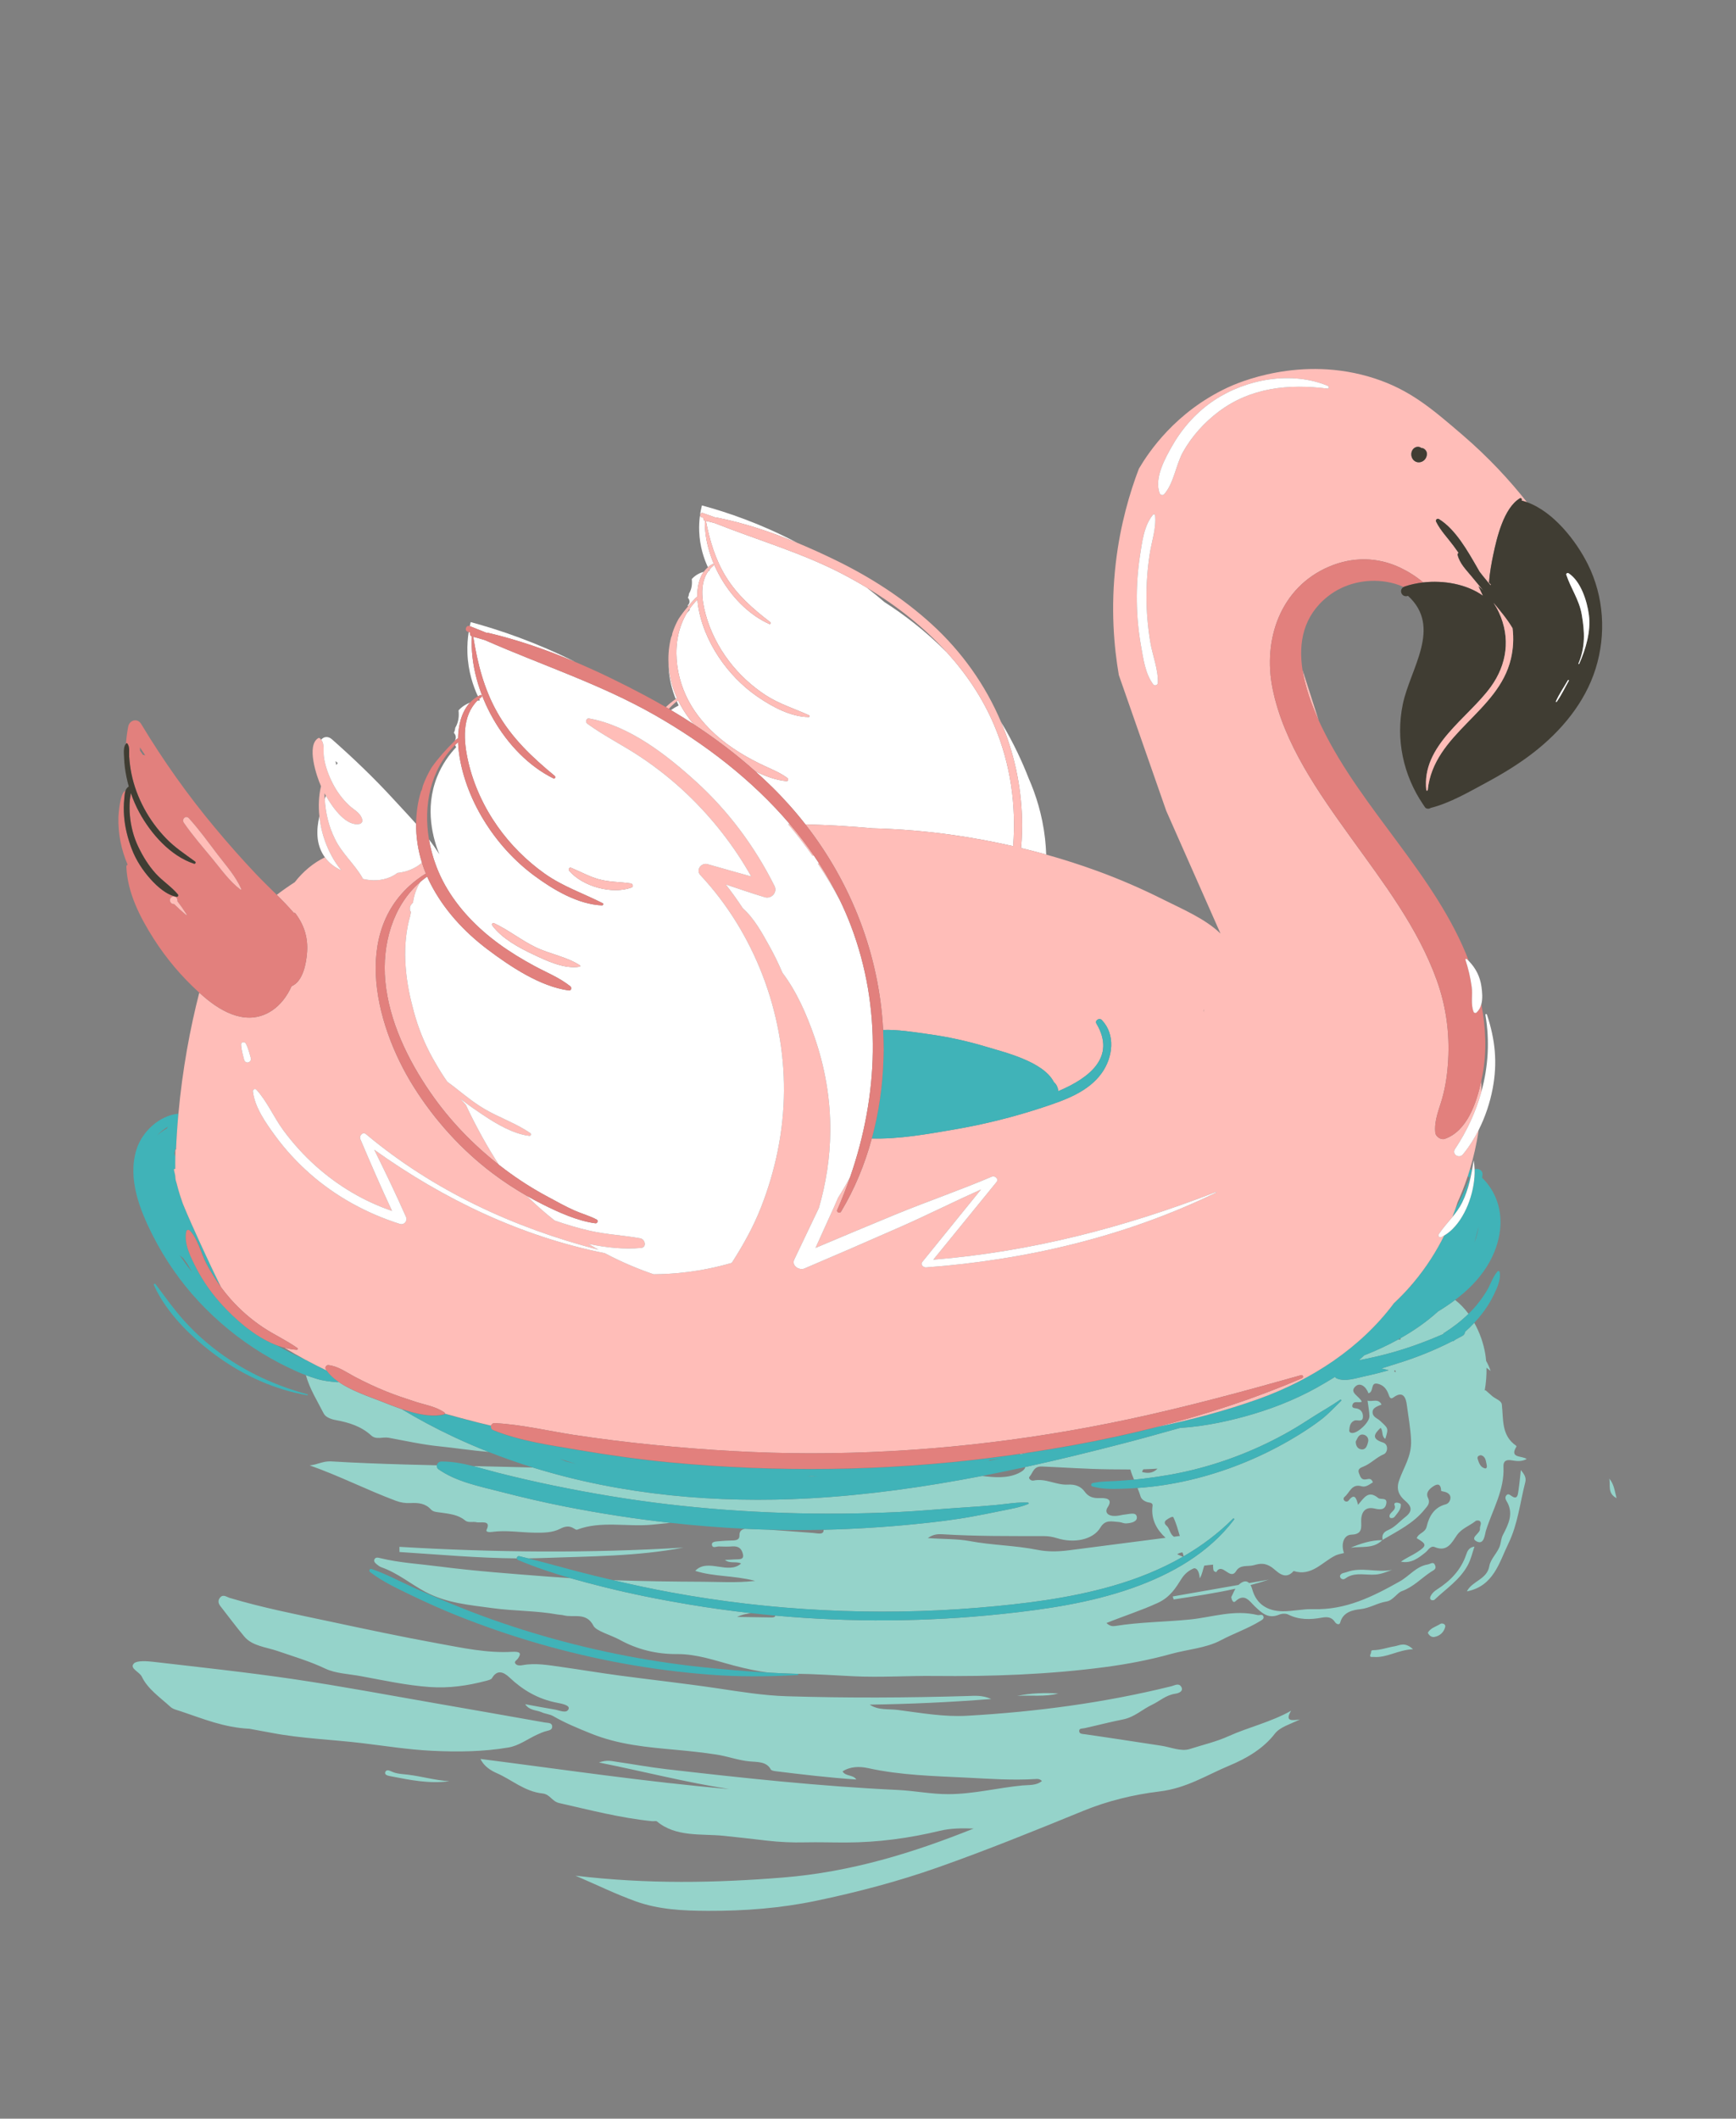 <svg xmlns="http://www.w3.org/2000/svg" viewBox="0 0 3415 4167" width="3415" height="4167"><rect x="0" y="0" width="3415" height="4167" fill="#808080" stroke="none"/><defs><clipPath clipPathUnits="userSpaceOnUse" id="cp1"><path d="M0 0L3415 0L3415 4167L0 4167Z" /></clipPath></defs><style>tspan { white-space:pre }.shp0 { fill: #95d3ca } .shp1 { fill: #40b3b8 } .shp2 { fill: #ffffff } .shp3 { fill: #ffbdb8 } .shp4 { fill: #e2807d } .shp5 { fill: #403d33 } </style><g id="Page 1" clip-path="url(#cp1)"><path id="Path 2" fill-rule="evenodd" class="shp0" d="M2900.13 2601.71C2911.06 2621.17 2918.44 2642.71 2921.79 2663.02C2922.5 2667.31 2923.04 2671.85 2923.44 2676.54C2926.96 2682.9 2930 2689.5 2932.35 2696.46L2924.17 2690C2924.48 2704.19 2923.42 2719.4 2920.75 2734.44C2921.02 2734.48 2921.31 2734.5 2921.58 2734.54C2921.96 2734.56 2922.33 2734.6 2922.71 2734.65C2926.88 2738.5 2931.15 2742.27 2935.56 2745.98C2941.81 2751.27 2953.46 2754.73 2954.33 2762.15C2957.77 2791.52 2952.94 2823.15 2982.44 2843.42C2982.9 2843.71 2983.25 2844.94 2983.02 2845.33C2968.69 2868.48 2994.02 2862.63 3003.23 2869.63C2992.15 2875.46 2982.65 2873.5 2973.23 2872.1C2963.21 2870.6 2956.98 2873.21 2957.56 2884.9C2959.87 2930.4 2936.15 2969.06 2923.1 3010.4C2920.9 3017.4 2919.79 3038.77 2905.5 3031.96C2889.6 3024.4 2912.58 3016.37 2911.33 3006.46C2910.73 3001.65 2915.65 2996.12 2911.08 2991.67C2909.58 2990.21 2904.56 2990.1 2902.85 2991.48C2890.83 3001.23 2875.44 3005.77 2865.77 3019.71C2856 3033.79 2847.08 3053.1 2822.62 3042.9C2814.06 3039.31 2809.77 3048.75 2804.17 3053.29C2790.08 3064.71 2775.79 3075.5 2755.87 3071.54C2766.12 3064.1 2777.77 3059.4 2788.06 3052.62C2807.25 3040.06 2806.81 3036.92 2786.96 3025.35C2790.21 3015.19 2803.58 3014.94 2806.52 3002.4C2811.17 2982.71 2820.96 2964.71 2843.71 2958.83C2848.92 2957.5 2852.52 2952.69 2853.21 2947.12C2853.96 2941.08 2850.06 2937.27 2844.9 2935.06C2841.58 2933.65 2834.92 2933.04 2834.92 2932.06C2834.83 2922.27 2830.9 2916.65 2821.63 2922.04C2813.38 2926.85 2803.77 2935 2808.94 2945.67C2814.38 2956.88 2807.75 2962.23 2802.56 2968.69C2780.52 2996.17 2749.37 3011.23 2719.9 3028.54C2717.85 3019.21 2721.63 3013.15 2730.48 3009.46C2743.96 3003.83 2753.13 2992.48 2764.29 2983.83C2780.23 2971.52 2776.33 2962.04 2764.13 2951.69C2751.52 2941 2746.5 2928.9 2752.06 2912.35C2760.87 2886.23 2777.23 2864.67 2775.81 2832.27C2774.77 2808.71 2770.4 2785.88 2767.42 2762.96C2765.94 2751.65 2761.37 2733.4 2741.12 2748.56C2734.19 2753.77 2732.77 2745.35 2731.02 2740.98C2727.15 2731.31 2721.21 2724.25 2710.65 2721.69C2694.77 2717.83 2703.58 2737.44 2691.98 2740.33C2687.42 2727.48 2675.46 2717.5 2665.69 2727.46C2653.92 2739.46 2674.62 2746.1 2678.83 2756.98C2672.54 2759.94 2662.52 2753.69 2660.17 2764.19C2659.33 2767.9 2662.6 2769.48 2665.73 2769.71C2675.88 2770.5 2681.15 2776.77 2681.15 2785.92C2681.15 2798.81 2669.88 2791.52 2664.04 2794.17C2656.02 2797.79 2654.85 2805.5 2654.19 2813.02C2653.87 2816.42 2656.44 2818.33 2659.96 2818.44C2671.54 2818.75 2694.4 2796.92 2693.94 2785.02C2693.58 2775.56 2691.67 2766.17 2690.19 2754.75C2699.79 2757.73 2711.02 2749.52 2717.77 2762.56C2704.96 2767.23 2700.81 2770.52 2700.19 2776.04C2698.96 2786.67 2709.58 2789.5 2714.6 2794.21C2730.85 2809.4 2731.81 2808.35 2725.15 2829.96C2717.08 2824.92 2721.4 2814.44 2715.87 2808.27C2703.15 2820.35 2697.29 2829.69 2720.44 2837.13C2732.52 2841.02 2729.42 2857.15 2722.44 2860.06C2707.25 2866.42 2696.44 2879 2681.48 2884.75C2674.94 2887.25 2670.31 2890.19 2673.37 2897.73C2675.83 2903.79 2677.63 2911.35 2687.08 2909.67C2692.19 2908.75 2697.65 2906.65 2700.67 2915.46C2693.94 2919.58 2686.65 2925.65 2678.6 2923.27C2658.88 2917.46 2655.29 2935.65 2645.15 2943.92C2642.75 2945.87 2642.08 2949.42 2644.96 2951.87C2647.65 2954.17 2651.25 2953.52 2653.06 2951.15C2665.02 2935.48 2668.5 2947.79 2671.48 2959.71C2683.46 2945.69 2691.83 2930.23 2711.17 2946.31C2715.79 2950.15 2729.65 2944.15 2727.02 2957.6C2724.5 2970.56 2714.1 2969.33 2703.58 2966.94C2686.81 2963.1 2677.81 2972.69 2677.67 2990.65C2677.58 3002.96 2681.23 3017.69 2658.67 3018.35C2643.19 3018.79 2637.52 3037.04 2643.83 3054.52C2638.17 3056.1 2632.08 3056.88 2626.9 3059.44C2600.56 3072.44 2580.1 3101.04 2544.81 3089.9C2526.79 3110.62 2510.94 3088.44 2501.1 3082.1C2487.6 3073.46 2478.79 3075.02 2466.4 3078.46C2454.54 3081.75 2439.85 3076.62 2431.6 3090.06C2419.52 3109.75 2404.48 3071.33 2392.48 3092.15C2392.44 3092.19 2388.15 3090.71 2387.54 3089.25C2386.44 3086.6 2386.65 3083.42 2386.27 3080.46C2386.17 3079.46 2386.29 3078.44 2386.5 3077.4C2380.5 3077.92 2374.62 3078.46 2368.94 3079.31C2366.25 3086.79 2365.15 3096.15 2360.15 3104.29C2358.88 3089.85 2354.46 3084.4 2349 3084.44C2339.35 3088.35 2330.87 3094.65 2324.17 3105.21C2313.21 3122.52 2302.17 3141.29 2277.48 3152.62C2245.29 3167.44 2210.92 3178.31 2176.56 3192.17C2183.02 3198.35 2188.6 3198.83 2194.21 3197.94C2242.31 3190.21 2291.9 3190.1 2340.6 3185.27C2384.56 3180.9 2427.21 3165.27 2473.81 3176.46C2477.79 3177.42 2483.69 3173.63 2485.48 3179.6C2486.85 3184.15 2482.38 3186.23 2478.48 3188.6C2454.37 3203.27 2426.44 3212.92 2401.21 3226.29C2372.48 3241.54 2336.21 3243.94 2303.75 3252.96C2261.08 3264.79 2216.81 3273.21 2172.79 3279C2062.55 3293.46 1950.15 3297.52 1837.54 3296.31C1784.82 3295.75 1732.41 3299.42 1679.72 3296.9C1641.18 3295.06 1602.3 3292.29 1564.05 3291.98C1547.44 3291.48 1530.8 3290.75 1514.15 3289.83C1490.35 3287.13 1467.44 3282.04 1444.13 3275.92C1407.26 3266.25 1371.23 3252.98 1331.83 3253.27C1291.27 3253.58 1253.51 3244.15 1219.13 3225.23C1201.56 3215.56 1172.76 3208.06 1167.47 3197.67C1153.45 3170.1 1128.58 3182.23 1108.87 3177.04C1105.1 3176.04 1100.97 3176.15 1097.08 3175.44C1054.84 3167.75 1011.93 3168.77 969.28 3162.94C923.27 3156.65 878.66 3153.12 837.01 3131C807.6 3115.37 782.87 3094.02 750.27 3082.5C746.66 3081.21 743.45 3078.71 740.61 3076.31C737.11 3073.38 734.2 3069.83 737.32 3065.79C739.94 3062.4 743.89 3063.58 747.96 3064.56C786.05 3073.81 825.16 3075.94 863.91 3080.96C935.75 3090.25 1007.86 3095.42 1079.87 3101C1093.94 3102.08 1108.02 3103.04 1122.09 3103.9C1143.52 3110.06 1165.1 3115.71 1186.67 3121.1C1242.17 3134.98 1298.43 3146.23 1354.84 3155.67C1395.61 3162.48 1436.56 3168.17 1477.63 3172.75C1468.14 3173.88 1458.79 3175.92 1449.83 3180.17C1472.38 3180.52 1494.93 3180.94 1517.48 3181.21C1521.1 3181.25 1524.85 3180.73 1525.17 3177.58C1673.44 3191.04 1822.96 3190.06 1971.1 3174.42C2057.99 3165.23 2145.75 3152.33 2228.42 3123.04C2305.15 3095.85 2377.98 3054.48 2427.71 2988.63C2428.65 2987.38 2426.77 2985.75 2425.67 2986.83C2396.33 3016.19 2363.52 3040.67 2328.31 3061.02C2327.9 3058.44 2327.25 3055.83 2326.13 3053.31C2322.94 3053.52 2319.54 3054.48 2315.75 3056.92C2320.06 3058.73 2323.6 3060.44 2326.96 3061.81C2283.35 3086.88 2236.06 3105.69 2187.1 3119.65C2102.08 3143.88 2013.42 3154.63 1925.54 3161.98C1823.63 3170.48 1721.07 3171.96 1618.95 3166.79C1518.85 3161.75 1419.09 3150.15 1320.5 3132.06C1282.13 3125.02 1244.02 3116.81 1206.05 3107.94C1265.14 3110.04 1324.24 3110.75 1383.29 3111C1415.2 3111.13 1447.41 3113.56 1485.61 3109.31C1442.94 3098.25 1404.85 3101.44 1367.6 3089.6C1391.92 3063.65 1432.68 3098.02 1457.9 3075.04C1447.14 3070.19 1436.12 3075.92 1425.98 3068.02C1433.82 3067.65 1439.36 3067.54 1444.84 3067.08C1453.03 3066.42 1464.38 3068.77 1461.42 3056.6C1459.14 3047.23 1454.41 3040.46 1440.55 3041.48C1431.84 3042.1 1422.94 3041.98 1414.13 3041.56C1409.42 3041.33 1401.8 3046.12 1400.46 3038.42C1399.45 3032.56 1406.88 3031.94 1412.3 3031.44C1421.77 3030.58 1431.31 3029.9 1440.88 3029.79C1449.3 3029.69 1454.79 3027.77 1454.59 3020C1454.37 3011.23 1459.24 3007.94 1465.61 3006.81C1480.88 3007.54 1496.16 3008.17 1511.43 3008.56C1540.89 3010.56 1570.33 3012.88 1599.79 3015.02C1607.49 3015.58 1619.04 3019.15 1620.06 3010.85C1620.15 3010.06 1620.14 3009.4 1620.08 3008.75C1680.01 3007.4 1739.84 3003.67 1799.52 2997.71C1838.17 2993.85 1876.73 2989.44 1914.93 2982.31C1933.67 2978.83 1952.37 2975.13 1971.05 2971.27C1988.56 2967.69 2006.26 2964.87 2022.8 2957.98C2024.13 2957.44 2023.61 2955.38 2022.26 2955.31C2001.53 2954.19 1980.67 2958.02 1960.04 2959.98C1938.3 2962.02 1916.52 2963.65 1894.73 2965C1852.5 2967.6 1810.42 2971.85 1768.13 2973.85C1616.48 2981.02 1463.57 2976.25 1312.78 2958.48C1237.75 2949.65 1163.27 2937.13 1089.28 2921.87C1052.53 2914.31 1015.96 2905.9 979.59 2896.67C963.36 2892.54 947.09 2887.67 930.68 2883.52C953.41 2884.02 976.14 2884.52 998.86 2885.1C1015.35 2885.54 1031.83 2885.92 1048.31 2886.31C1223.52 2940.67 1410.09 2957.08 1592.96 2946.94C1706.84 2940.62 1819.79 2924.56 1931.69 2902.94C1955.71 2905.77 1980.89 2908.17 2003.31 2897.71C2009.89 2894.65 2016.73 2889.94 2016.67 2885.46C2082.04 2871.23 2147 2855.23 2211.75 2838.42C2246.21 2829.48 2280.5 2819.92 2314.77 2810.27C2316.85 2809.67 2318.96 2809.08 2321.04 2808.5C2371.94 2805.42 2423.12 2793.79 2466.08 2780.94C2515.46 2766.15 2562.9 2746.15 2607.13 2719.58C2613.02 2716.04 2619.56 2712.19 2626.38 2708.02C2626.92 2709.29 2627.98 2710.4 2629.56 2711.08C2645.96 2718.23 2667.83 2710.46 2684.46 2706.9C2700.4 2703.48 2716.17 2699.56 2731.79 2695.04C2727.06 2693.85 2722.33 2692.69 2717.6 2691.5C2729.06 2688.02 2739.96 2684.4 2749.69 2681.4C2787.15 2669.85 2823 2655.29 2857.69 2637.52L2858.5 2638.17C2860.08 2637.04 2861.65 2635.85 2863.19 2634.71C2867.79 2632.29 2872.37 2629.85 2876.92 2627.33C2880.31 2625.44 2881.77 2622.5 2881.85 2619.56C2888.23 2613.9 2894.31 2607.94 2900.13 2601.71ZM2746 2698.56C2745.42 2697.17 2744.81 2695.79 2744.23 2694.42C2743.85 2695.13 2743.48 2695.81 2743.1 2696.52C2742.87 2696.94 2742.65 2697.29 2742.42 2697.67C2743.6 2697.96 2744.79 2698.25 2746 2698.56ZM2666.92 2835.31C2667.02 2843.35 2670.54 2849.56 2677.71 2850.6C2687.44 2852 2689.44 2842.6 2691.25 2836.19C2693.29 2828.92 2688.27 2822.29 2681.27 2821.52C2672.35 2820.56 2670.19 2829.4 2666.92 2835.31ZM2636.17 2753.1C2619.6 2764.77 2601.33 2774.88 2584.19 2785.79C2568.69 2795.69 2553.29 2805.69 2537.31 2814.79C2478.35 2848.46 2414.52 2874.08 2348.65 2890.48C2315.87 2898.65 2282.6 2904.21 2249.08 2908.27C2243 2909.02 2236.9 2909.62 2230.81 2910.19C2228.04 2903.48 2225.48 2896.81 2223.62 2890.19C2210.1 2890.21 2196.58 2890.04 2183.04 2889.9C2138.67 2889.4 2094.19 2886.23 2049.76 2884.31C2032.81 2883.58 2032.07 2896.92 2025.14 2904.44C2022.07 2907.77 2028.34 2913 2032.96 2912C2056.66 2906.81 2077.73 2921.33 2100.79 2919.94C2114.52 2919.1 2126.19 2923.21 2133.52 2933.48C2140.46 2943.17 2149.04 2947.04 2163.29 2946.48C2175.96 2945.96 2190.02 2947.83 2178.94 2964.56C2172.27 2974.58 2179.5 2982.42 2195.1 2981.54C2201.42 2981.21 2207.46 2979.25 2213.75 2978.67C2221.79 2977.94 2234.15 2973.69 2236.17 2982.6C2238.4 2992.54 2225.94 2995.83 2214.98 2996.25C2210.44 2996.42 2205.67 2993.81 2200.94 2993.5C2186.85 2992.56 2174.35 2988.21 2164.69 3004.37C2150.17 3028.69 2112.54 3035.79 2079.53 3025.35C2070.86 3022.6 2062.24 3021.23 2053.56 3021.23C1987.17 3021.1 1920.82 3021.77 1854.28 3017.6C1845.29 3017.04 1835.91 3017.38 1825.18 3025.08C1855.63 3027.4 1882.82 3026.35 1907.26 3030.96C1951.72 3039.33 1996.82 3039.4 2040.95 3048.27C2061.42 3052.4 2082.54 3051.81 2103.29 3049.08C2166.44 3040.81 2229.67 3032.79 2292.85 3024.58C2276.4 3009.46 2263.63 2988.98 2267.27 2961.67C2267.94 2956.6 2263.71 2955.63 2259.92 2955.04C2252.6 2953.92 2245.46 2949.04 2243.88 2943.77C2242.15 2938.02 2239.96 2932.29 2237.63 2926.56C2246.31 2925.94 2254.98 2925.19 2263.63 2924.23C2332.83 2916.62 2402.08 2897.02 2465.73 2868.98C2497.73 2854.88 2528.71 2838.46 2558.35 2819.9C2572.4 2811.1 2586.12 2801.9 2599.25 2791.77C2613.6 2780.67 2625.21 2767.88 2638.1 2755.31C2639.5 2753.98 2637.69 2752.04 2636.17 2753.1ZM2320.88 3020.92C2317.17 3008.5 2313.83 2995.83 2308.23 2984.27C2306.83 2981.4 2298.83 2986.35 2294.63 2989.33C2289.67 2992.85 2290.6 2997.25 2294.58 3000.54C2301.35 3006.15 2301.06 3017.31 2309.44 3022.44C2313.25 3021.94 2317.06 3021.42 2320.88 3020.92ZM2246.79 2895.21C2261.62 2899.19 2270.42 2895.31 2276.98 2888.54C2267.69 2889.19 2258.42 2889.6 2249.15 2889.85C2247.85 2891.65 2246.88 2893.42 2246.79 2895.21ZM2906.81 2869.44C2909.35 2877.1 2911.85 2885.69 2920.98 2888C2924.79 2888.96 2925.4 2884.58 2924.67 2881.6C2922.81 2873.92 2922.98 2864.81 2913.27 2862.1C2908.27 2862.56 2905.42 2865.27 2906.81 2869.44ZM2828.77 2579.44C2840.29 2572.44 2851.58 2564.9 2862.4 2556.75C2872.31 2564.35 2881.15 2573.69 2888.81 2584.1C2874.33 2598.29 2858.1 2610.71 2840.98 2621.56C2840.33 2621.98 2839.69 2622.37 2839.02 2622.79L2839.94 2623.5C2807.44 2637.65 2774.1 2650.04 2740.06 2659.73C2719.13 2665.71 2697.94 2670.54 2676.56 2674.67C2675.42 2674.9 2674.27 2675.08 2673.12 2675.29C2676.73 2672.23 2680.19 2669.06 2683.44 2665.81C2705.94 2656.98 2728.65 2646.6 2750.56 2634.5C2751.06 2634.58 2751.58 2634.69 2752.08 2634.81C2753.21 2634.65 2754.33 2634.5 2755.48 2634.33C2755.25 2633.6 2755.02 2632.85 2754.81 2632.1C2781.33 2617.13 2806.58 2599.65 2828.77 2579.44ZM1596.26 2902.71C1600.52 2902.92 1604.77 2903.04 1609.03 2903.19C1601.9 2903.29 1594.76 2903.37 1587.62 2903.35C1590.5 2903.15 1593.38 2902.94 1596.26 2902.71ZM2006.61 2859.81C2012.15 2859 2017.69 2858.19 2023.23 2857.35C2017.35 2858.58 2011.48 2859.85 2005.6 2861.06C2005.98 2860.67 2006.31 2860.25 2006.61 2859.81ZM1111.32 2963.06C1180.01 2976.6 1249.36 2987.38 1319.03 2995.13C1307.34 2996.25 1295.66 2997.42 1284.01 2998.63C1234.65 3003.69 1182.37 2990.42 1135.16 3008.65C1133.87 3009.15 1130.7 3007.42 1128.91 3006.21C1119.39 2999.81 1110.05 3002.67 1102.24 3006.67C1086.65 3014.65 1069.55 3014.69 1051.65 3014.48C1023.63 3014.15 995.42 3009.06 967.57 3013.02C962.63 3013.73 955 3013.33 957.22 3008.71C966.85 2988.69 945.17 2995.9 937.29 2993.92C930.28 2992.15 921.38 2995.81 914.67 2990.23C901.56 2979.29 884.62 2977.48 867.93 2975.06C860.74 2974.02 852.53 2974.08 847.85 2968.92C837.09 2957.02 823.44 2955.38 807.18 2956.23C798.08 2956.71 788.39 2955.38 778.93 2951.83C721.74 2930.5 668.11 2902.9 609.17 2882.13C624.12 2880.92 635.45 2873.33 651.54 2874.29C700.08 2877.23 748.67 2878.96 797.23 2880.38C817.96 2880.98 838.69 2881.48 859.41 2881.96C858.91 2884.83 859.88 2887.92 862.95 2890.06C898.35 2914.62 943.34 2923.31 984.59 2933.96C1026.55 2944.79 1068.8 2954.67 1111.32 2963.06ZM890.8 2825.29C913.95 2836.23 937.44 2846.31 961.18 2855.69C928.69 2853 895.67 2847.85 863.38 2844.56C830.22 2841.19 797.41 2833.81 764.54 2827.77C753.04 2825.65 740.07 2832.4 730.03 2823.12C711.22 2805.81 687.09 2797.81 660.7 2793.08C651.02 2791.33 640.48 2787.29 636.87 2780.21C624.34 2755.65 609.19 2731.63 601.71 2704.69C608.86 2707.33 616.08 2709.77 623.34 2712C636.57 2716.08 648.87 2717.19 662.52 2718.54C663.97 2718.69 665.18 2718.48 666.22 2718.08C690.72 2735.12 724.19 2746.35 747.85 2755.56C760.37 2760.42 775.1 2766.42 790.59 2771.69C823.02 2791.29 856.51 2809.12 890.8 2825.29ZM2557.06 3381.85C2538.73 3391.04 2518.19 3396.48 2507.96 3409.69C2485.71 3438.46 2454 3457.77 2418.19 3472.65C2373.56 3491.21 2334.48 3517.04 2280.67 3523.5C2229.42 3529.67 2178.27 3542.25 2132.1 3561.15C2037.23 3599.96 1942.27 3638.52 1844.66 3672.96C1767.39 3700.21 1687.29 3721.37 1605.39 3738.5C1536.03 3753.02 1464.8 3758.58 1392.27 3758.31C1344.12 3758.12 1296.17 3755.88 1251.08 3739.73C1212.47 3725.92 1175.87 3707.96 1132.08 3689.12C1274.08 3706.08 1407.94 3703.44 1540.92 3692.69C1674.67 3681.85 1797.15 3643.81 1915.26 3596.42C1892.35 3595.5 1869.8 3595.81 1849.19 3600.77C1789.09 3615.25 1727.76 3623.73 1664.3 3623.85C1637.37 3623.92 1609.84 3623 1583.61 3623.58C1558.36 3624.15 1534.5 3623.12 1509.49 3620.25C1480.89 3616.96 1452.1 3613.56 1423.47 3610.67C1379.15 3606.21 1330.04 3613.69 1292.26 3582.38C1290.66 3581.04 1286.12 3582.27 1282.99 3581.96C1220.72 3575.67 1160.7 3560.02 1100.16 3546.29C1085.4 3542.94 1082.36 3529.08 1067.27 3527.42C1031.58 3523.5 1007.09 3500.4 976.77 3487.25C965.96 3482.56 951.53 3473.67 945.25 3459.52C1109.71 3480.52 1271.5 3504.71 1434.54 3518.75C1349.8 3505.73 1267.56 3484.4 1178.15 3466.48C1193.99 3460.77 1203.41 3463.79 1212.5 3465.08C1245.02 3469.71 1277.36 3475.77 1309.97 3479.54C1461.65 3497.08 1613.47 3513.42 1765.9 3520.5C1799.53 3522.06 1832.55 3528.98 1866.37 3528.77C1916.03 3528.48 1962.6 3516.31 2011.07 3511.65C2023.85 3510.42 2038.48 3512.27 2049.66 3502.92C2044.95 3498.29 2040.99 3498.75 2036.98 3499C1992.07 3501.81 1946.63 3498.56 1901.84 3496.31C1837.15 3493.08 1771.74 3491.69 1707.55 3477.54C1690.74 3473.83 1672.19 3474.33 1657.51 3483.96C1663.25 3494.23 1678.35 3489.98 1684.48 3499.96C1630.77 3496.35 1577.85 3490.04 1524.95 3483.54C1521.9 3483.17 1517.23 3482.02 1516.33 3480.29C1508 3464.29 1489.84 3465.75 1474.83 3464.37C1452.3 3462.29 1431.51 3454.29 1409.19 3450.88C1383.16 3446.87 1357.23 3444.13 1331.13 3441.73C1273.87 3436.46 1217.76 3431.81 1162.82 3409.65C1136.84 3399.19 1111.78 3388.88 1088.14 3375.23C1081.68 3371.5 1072.7 3370.96 1065.68 3367.73C1055.73 3363.13 1041.65 3364.73 1033.11 3351.85C1054.42 3355.75 1072.7 3359.33 1091.1 3362.31C1100.75 3363.85 1114.95 3371.19 1118.62 3360.96C1121.12 3353.98 1105.26 3350.79 1096.66 3349.17C1057.91 3341.83 1028.02 3323.65 1002.25 3299.27C990.08 3287.77 977.71 3283.62 967.78 3300.65C966.14 3303.46 960.12 3304.88 955.71 3306.02C920.15 3315.37 883.94 3320.75 845.38 3318.04C799.34 3314.81 754.51 3304.88 709.6 3296.62C686.31 3292.35 659.89 3291.37 640.08 3281.94C609.55 3267.38 577.57 3258.1 545.73 3247.12C523.61 3239.5 496.29 3237.46 480.79 3219.02C464.23 3199.31 449.09 3178.83 433.35 3158.69C428.95 3153.06 428.49 3147.33 432.98 3142.06C439.06 3134.96 445.46 3140.83 451.91 3142.77C516.07 3162 582.36 3175 647.87 3188.96C718.84 3204.1 790.06 3219.27 861.63 3232.31C909.5 3241.04 957.66 3251.56 1006.81 3248.83C1023.51 3247.9 1026.38 3251.42 1018.49 3262.52C1016.31 3265.58 1010.39 3268.04 1014.14 3272.42C1017.23 3276.04 1023.07 3275.96 1027.6 3275.1C1053.09 3270.33 1078.49 3274.94 1103.82 3278.52C1141.72 3283.85 1179.47 3290.19 1217.39 3295.29C1282.01 3303.96 1346.88 3311 1411.34 3320.62C1456.64 3327.4 1502.08 3334.79 1547.52 3336.19C1666.22 3339.85 1784.75 3339.27 1903.07 3335.77C1916.82 3335.35 1931.67 3333.6 1950.03 3341.58C1867.23 3348.15 1789.27 3351.54 1710.78 3352.71C1728.16 3364.27 1747.85 3360.77 1766.16 3363.13C1811.26 3368.96 1856.7 3377.15 1902 3374.6C2039.26 3366.85 2173.83 3348.81 2304.44 3316.48C2310.37 3315 2318.88 3309.6 2323.62 3317.46C2328.6 3325.69 2320.15 3330 2312.31 3331.15C2293.17 3333.94 2281.4 3345.79 2265.98 3353.06C2246.56 3362.23 2232.06 3377.25 2208.77 3381.88C2183.48 3386.88 2158.71 3393.42 2133.6 3398.98C2129.12 3399.98 2122.98 3398.98 2122.94 3404.27C2122.9 3410.67 2128.96 3410.17 2134.87 3411.02C2184.73 3418.13 2234.48 3425.96 2284.23 3433.46C2302.77 3436.25 2323.42 3445.46 2340.48 3439.98C2365.98 3431.79 2392.71 3425.67 2416.92 3414.67C2455.65 3397.08 2499.46 3387.4 2539.88 3364.67C2526.83 3386.13 2541.54 3384 2557.06 3381.85ZM1000.68 3436.88C951.65 3445.37 900.48 3445.96 849.95 3443.5C804.08 3441.27 758.24 3433.96 712.44 3428.44C653.05 3421.29 593.07 3419.46 534.13 3408.15C518.46 3405.15 502.74 3402.37 490.6 3400.15C440.55 3397.75 399.17 3380.38 356.78 3366.17C349.41 3363.69 340.48 3361.81 335.54 3357.29C314.99 3338.5 290.51 3321.98 278.95 3297.62C274.49 3288.21 253.73 3281.19 263.58 3271.56C269.54 3265.75 288.81 3267 301.72 3268.5C394.01 3279.23 486.49 3289.1 578.36 3302.67C671.99 3316.5 765.01 3334.12 858.26 3350.29C929.57 3362.65 1000.83 3375.27 1072.09 3387.85C1077.9 3388.9 1085.98 3387.75 1086.22 3395.79C1086.39 3401.48 1081.93 3403.02 1075.94 3404.42C1069.21 3405.96 1062.9 3408.79 1056.79 3411.6C1038.08 3420.17 1020.94 3433.35 1000.68 3436.88ZM1016.73 3065.02C939.65 3064.52 862.79 3057.38 785.86 3052.52C785.82 3049.13 785.78 3045.73 785.74 3042.31C972.67 3053.52 1158.92 3055.13 1344.49 3043.79C1253.97 3061.17 1160.56 3060.88 1067.8 3064.31C1058.14 3064.67 1048.49 3064.85 1038.84 3064.96C1033.2 3063.54 1027.55 3062.15 1021.9 3060.81C1018.67 3060.04 1016.54 3062.58 1016.73 3065.02ZM802.09 3490.4C829.6 3493.71 856.25 3501.65 884 3503.27C844.51 3508.79 806.61 3500.88 768.67 3493.56C763.5 3492.58 755.69 3491.15 757.9 3485.29C760.25 3479.08 766.91 3482.75 771.64 3484.81C781.33 3489.06 791.81 3489.17 802.09 3490.4ZM2000.9 3335.6C2027.17 3329.92 2054.18 3329.19 2081.68 3330.73C2055.61 3337.94 2027.85 3333.62 2000.9 3335.6ZM2719.67 3028.67C2719.75 3028.62 2719.81 3028.58 2719.9 3028.54C2719.94 3028.71 2719.96 3028.87 2720 3029.06C2719.75 3029.06 2719.5 3029.06 2719.25 3029.06C2719.4 3028.94 2719.54 3028.81 2719.67 3028.67C2719.67 3028.67 2719.75 3028.77 2719.83 3028.85L2719.67 3028.67ZM2727.31 3149.88C2709.71 3152.65 2694.85 3162.81 2676.25 3164.9C2662.21 3166.46 2641.94 3170.08 2636.46 3191.21C2634.98 3196.9 2628.77 3194.44 2626.04 3190.17C2619.63 3180.13 2610.29 3179.77 2600.19 3181.63C2577.63 3185.73 2555.6 3186.25 2534.17 3175.52C2529.37 3173.12 2521.56 3173.48 2516.44 3175.65C2494.69 3184.79 2482.06 3172.37 2467.9 3158.87C2458.21 3149.63 2448.23 3132.29 2430.1 3149.65C2426.06 3153.52 2422.9 3147.21 2422.15 3141.06C2424.85 3136.13 2427.06 3130.02 2430.29 3124.71C2390.38 3133.56 2349.56 3139.62 2308.77 3145.77C2308.15 3143.81 2307.52 3141.87 2306.9 3139.92C2350.06 3132.38 2393.23 3124.81 2436.4 3117.25C2445.02 3109.27 2452.04 3108.21 2457.21 3113.6C2470.1 3111.35 2483 3109.1 2495.9 3106.83C2484.06 3110.79 2472.08 3114.29 2460.02 3117.5C2461.37 3119.9 2462.54 3122.85 2463.54 3126.4C2471.54 3154.88 2493.04 3168.85 2523.52 3169.04C2543.71 3169.15 2563.58 3164.25 2583.15 3164.9C2647.04 3166.98 2700.4 3140.29 2753.73 3110.25C2772.35 3099.75 2785.77 3080.85 2808.46 3077.04C2814 3076.1 2819.98 3070.08 2823.27 3079.08C2826 3086.5 2819.94 3088.21 2814.58 3091.77C2795.69 3104.31 2780.44 3121.19 2757.65 3129.48C2748 3132.98 2740.5 3147.81 2727.31 3149.88ZM2991.77 2891.31C2998.35 2899.35 3002.81 2906.02 3000.5 2915.06C2990.17 2955.42 2985.79 2997.71 2967.46 3035.44C2949 3073.42 2938.4 3119.52 2885.62 3129.94C2895.94 3109.23 2925.33 3106.77 2929.81 3079.98C2932.21 3065.58 2946.75 3053.52 2950.94 3039.02C2952.75 3032.77 2953.08 3025.44 2956.48 3018.94C2967.56 2997.65 2978.35 2976.19 2963.52 2952.1C2961.42 2948.71 2960.46 2945.04 2962.83 2941.6C2965.71 2937.46 2968.98 2939.04 2972.33 2941.54C2985.02 2951 2985.79 2940.33 2987 2932.25C2989 2918.67 2990.23 2904.96 2991.77 2891.31ZM2887 3079.1C2871.25 3107.71 2844.48 3124.83 2821.94 3146.35C2820.73 3147.52 2817.4 3147.77 2815.83 3146.96C2812.81 3145.44 2812.65 3142.52 2814.19 3139.37C2816.94 3133.81 2821.17 3129.81 2826.33 3126.5C2852.77 3109.65 2873.79 3088.33 2884.19 3057.77C2886.44 3051.15 2889.31 3043.46 2900.52 3041.83C2896.04 3055.06 2893.58 3067.17 2887 3079.1ZM2779.62 3243.69C2749.5 3245.08 2728.19 3261.04 2702.15 3258.9C2698.81 3258.62 2692.44 3260.83 2696.65 3252C2698.08 3248.98 2695.54 3245.67 2701.71 3245.58C2716.06 3245.4 2729.65 3240.12 2743.56 3237.92C2752.81 3236.44 2763.54 3228.5 2779.62 3243.69ZM2638.08 3104.52C2636.73 3103.52 2635.54 3100.38 2636.12 3099C2638.48 3093.42 2644.31 3093.88 2649.1 3092.06C2678.31 3081.08 2708.73 3093.77 2738.48 3087.6C2727.79 3091.4 2718.08 3095.9 2706.12 3096.85C2687.92 3098.33 2668.88 3092.44 2651.58 3101.29C2646.98 3103.65 2643.69 3108.65 2638.08 3104.52ZM2843 3199.63C2840.44 3210.35 2832.48 3217.69 2821.52 3219.58C2816.77 3220.4 2811.52 3217.5 2808.75 3211.29C2814.13 3201.67 2825.19 3199.31 2833.63 3193.81C2836.71 3191.79 2844.33 3194.1 2843 3199.63ZM2657.08 3043.98C2677 3035.77 2697.31 3029.15 2719.25 3029.06C2701.77 3046.77 2678.29 3040.96 2657.08 3043.98ZM2743.12 2959.87C2742.04 2957.42 2744.17 2954.06 2751.19 2955.92C2751.15 2955.9 2755.56 2957.1 2755.67 2958.62C2756.42 2969.06 2748.83 2975.96 2743.23 2983.42C2741.25 2986.08 2734.52 2987.13 2733.65 2983.73C2731.17 2974.27 2748.23 2971.65 2743.12 2959.87ZM3180 2946.56C3161.15 2936.6 3168.85 2920.27 3165.58 2908.1C3174.75 2918.38 3176.08 2931.17 3180 2946.56Z" /><path id="Path 3" fill-rule="evenodd" class="shp1" d="M623.34 2712C616.08 2709.77 608.86 2707.33 601.71 2704.69C596.2 2702.62 590.72 2700.48 585.35 2698.1C561.09 2687.4 537.48 2675.06 514.87 2661.21C469.27 2633.27 427.38 2598.9 390.91 2559.79C354.95 2521.23 324.36 2476.98 300.52 2429.98C274.82 2379.27 250.87 2318.63 268.29 2261.46C279.19 2225.71 313.74 2193.81 350.84 2190.44C348.86 2212.44 347.32 2235 346.31 2258.1C345.69 2259.35 345.07 2260.6 344.46 2261.83C343.99 2264.19 343.46 2266.52 342.92 2268.85C343.54 2270.79 344.13 2272.75 344.7 2274.71C345.13 2270.56 345.61 2266.42 346.12 2262.29C345.8 2270.25 345.52 2278.25 345.32 2286.33C345.22 2290.48 345.14 2294.58 345.09 2298.69C344.08 2299.02 343.14 2299.42 342.16 2299.83C342.93 2305.23 345.01 2310.6 345.01 2315.98C345.01 2316.06 345.01 2316.12 345.01 2316.21C345.01 2320.5 346.88 2324.79 347.97 2329.08C348.19 2329.98 348.38 2330.88 348.61 2331.75C348.93 2332.98 349.26 2334.21 349.6 2335.44C350 2336.94 350.42 2338.44 350.85 2339.94C351.12 2340.9 351.38 2341.83 351.66 2342.77C352.4 2345.29 353.16 2347.83 353.97 2350.38C355.7 2355.85 357.56 2361.31 359.41 2366.77C365.28 2381.1 371.39 2395.27 377.65 2409.25C395.37 2448.79 413.64 2488.48 432.85 2527.71C432.18 2527.02 431.51 2526.31 430.85 2525.63C422.05 2513.06 414.02 2499.96 406.89 2486.35C396.21 2465.96 390.29 2437.65 374.19 2421.08C374.01 2420.9 373.8 2420.75 373.58 2420.6C373.47 2420.5 373.37 2420.37 373.26 2420.25C371.41 2418.35 367.43 2418.54 366.69 2421.54C360.79 2445.42 376.05 2474.54 386.75 2495.21C400.5 2521.77 418.29 2546.33 438.61 2568.23C450.85 2581.42 465.09 2595.21 480.71 2607.79C480.86 2607.92 481.01 2608.04 481.15 2608.17C482.76 2609.46 484.39 2610.73 486.02 2612C489.63 2614.79 493.34 2617.48 497.08 2620.1C498.99 2621.46 500.91 2622.79 502.85 2624.1C504.04 2624.9 505.26 2625.63 506.46 2626.4C519.1 2634.58 532.28 2641.73 545.89 2646.81C560.72 2655.25 575.94 2663 591.53 2669.96C593.01 2670.62 594.5 2671.29 595.99 2671.96C611.39 2680.35 627.05 2688.35 642.94 2695.94C646.57 2701.13 651.09 2705.92 656.25 2710.33C656.5 2710.54 656.75 2710.75 657 2710.96C657.43 2711.33 657.86 2711.69 658.31 2712.06C660.82 2714.15 663.45 2716.15 666.22 2718.08C665.18 2718.48 663.97 2718.69 662.52 2718.54C648.87 2717.19 636.57 2716.08 623.34 2712ZM330.63 2215.96C322.58 2220.37 315.25 2226.33 308.93 2233.29C314 2228.75 319.48 2224.63 325.34 2221.06C326.01 2220.65 326.68 2220.37 327.34 2220.19C328.4 2218.75 329.49 2217.33 330.63 2215.96ZM378.15 2502.52C375.05 2497.37 372.08 2492.13 369.18 2486.88C366.31 2482.96 363.51 2479.02 360.78 2475.02C358.37 2473.08 355.99 2471.08 353.67 2469.04C361.4 2480.5 369.58 2491.67 378.15 2502.52ZM2887.23 2313.63C2888.79 2308.92 2890.33 2304.02 2891.85 2298.94C2892.98 2299.52 2894.08 2300.15 2895.17 2300.79C2891.17 2323.25 2885.94 2344.77 2875.56 2365.85C2870.5 2376.17 2863.98 2385.06 2857.06 2393.56C2859.23 2388.02 2861.19 2382.71 2862.96 2377.65C2873.81 2357.94 2883.31 2337.48 2891.19 2316.31C2889.9 2315.37 2888.56 2314.5 2887.23 2313.63Z" /><path id="Path 4" fill-rule="evenodd" class="shp1" d="M2900.79 2299.92C2907.65 2297.15 2917.19 2301.33 2916.27 2310.48C2916.08 2312.46 2915.79 2314.46 2915.56 2316.44C2928.52 2328.94 2938.46 2344.6 2944.56 2361.5C2960.33 2405.06 2948.65 2453.29 2924.6 2491.46C2908.38 2517.19 2886.6 2538.52 2862.4 2556.75C2851.58 2564.9 2840.29 2572.44 2828.77 2579.44C2806.58 2599.65 2781.33 2617.13 2754.81 2632.1C2753.4 2632.9 2751.98 2633.71 2750.56 2634.5C2728.65 2646.6 2705.94 2656.98 2683.44 2665.81C2680.19 2669.06 2676.73 2672.23 2673.12 2675.29C2674.27 2675.08 2675.42 2674.9 2676.56 2674.67C2697.94 2670.54 2719.13 2665.71 2740.06 2659.73C2774.1 2650.04 2807.44 2637.65 2839.94 2623.5L2839.02 2622.79C2839.69 2622.37 2840.33 2621.98 2840.98 2621.56C2858.1 2610.71 2874.33 2598.29 2888.81 2584.1C2891.85 2581.1 2894.85 2578.06 2897.75 2574.92C2907.88 2563.88 2916.94 2551.65 2924.69 2538.83C2932.02 2526.69 2936.58 2511.04 2946.02 2500.52C2947.31 2499.08 2949.81 2500.21 2950.15 2501.92C2952.94 2515.96 2944.83 2533.56 2938.9 2545.92C2932.21 2559.87 2924.04 2572.94 2914.46 2585.08C2909.92 2590.83 2905.12 2596.35 2900.13 2601.71C2894.31 2607.94 2888.23 2613.9 2881.85 2619.56C2881.77 2622.5 2880.31 2625.44 2876.92 2627.33C2872.37 2629.85 2867.79 2632.29 2863.19 2634.71C2861.65 2635.85 2860.08 2637.04 2858.5 2638.17L2857.69 2637.52C2823 2655.29 2787.15 2669.85 2749.69 2681.4C2739.96 2684.4 2729.06 2688.02 2717.6 2691.5C2722.33 2692.69 2727.06 2693.85 2731.79 2695.04C2716.17 2699.56 2700.4 2703.48 2684.46 2706.9C2667.83 2710.46 2645.96 2718.23 2629.56 2711.08C2627.98 2710.4 2626.92 2709.29 2626.38 2708.02C2619.56 2712.19 2613.02 2716.04 2607.13 2719.58C2562.9 2746.15 2515.46 2766.15 2466.08 2780.94C2423.12 2793.79 2371.94 2805.42 2321.04 2808.5C2318.96 2809.08 2316.85 2809.67 2314.77 2810.27C2280.5 2819.92 2246.21 2829.48 2211.75 2838.42C2147 2855.23 2082.04 2871.23 2016.67 2885.46C2013.91 2886.06 2011.15 2886.67 2008.39 2887.27C1982.88 2892.75 1957.31 2898 1931.69 2902.94C1819.79 2924.56 1706.84 2940.62 1592.96 2946.94C1410.09 2957.08 1223.52 2940.67 1048.31 2886.31C1018.92 2877.19 989.85 2867 961.18 2855.69C937.44 2846.31 913.95 2836.23 890.8 2825.29C856.51 2809.12 823.02 2791.29 790.59 2771.69C818.63 2781.25 849.21 2788.44 873.89 2782.33C874.69 2782.13 875.21 2781.54 875.43 2780.85C897.29 2787.02 919.12 2792.83 940.79 2798.31C949.14 2800.44 957.53 2802.44 965.93 2804.42C965.35 2806.79 965.91 2809.46 967.89 2811.27C968.58 2812.06 969.47 2812.75 970.65 2813.23C1023.77 2834.77 1083.51 2842.94 1139.79 2852.48C1198.92 2862.5 1258.4 2870.98 1318.11 2876.65C1528.22 2896.52 1741.23 2893.94 1950.65 2867.42C1969.31 2865.04 1987.97 2862.5 2006.61 2859.81C2006.31 2860.25 2005.98 2860.67 2005.6 2861.06C2011.48 2859.85 2017.35 2858.58 2023.23 2857.35C2106.15 2844.88 2188.73 2828.9 2270.1 2808.42C2269.67 2808.37 2269.23 2808.33 2268.79 2808.31C2270.94 2807.77 2273.06 2807.23 2275.19 2806.69C2343.73 2792.33 2411.33 2774.56 2476.58 2751.13C2580.69 2713.69 2676.6 2650.92 2742.08 2563.15C2752.85 2553.08 2763.58 2542.1 2774.08 2530.1C2775.48 2529.08 2776.85 2528.06 2778.25 2527.04C2778.13 2526.6 2778 2526.15 2777.88 2525.71C2778.65 2524.79 2779.42 2523.92 2780.19 2522.98C2806.96 2491.15 2826.46 2459.25 2840.67 2430.56C2845.9 2427.4 2850.83 2423.52 2855.44 2419.1C2855.79 2418.77 2856.15 2418.44 2856.5 2418.1C2856.85 2417.75 2857.21 2417.4 2857.56 2417.02C2886.12 2388.67 2902 2339.02 2900.79 2299.92ZM1972.18 2867.81C1963.61 2869 1955.04 2870.21 1946.47 2871.37C1946.18 2871.94 1945.85 2872.48 1945.45 2873C1949.33 2872.25 1953.21 2871.52 1957.09 2870.77C1962.12 2869.81 1967.15 2868.79 1972.18 2867.81ZM1609.03 2903.19C1604.77 2903.04 1600.52 2902.92 1596.26 2902.71C1593.38 2902.94 1590.5 2903.15 1587.62 2903.35C1594.76 2903.37 1601.9 2903.29 1609.03 2903.19ZM1132.65 2879.17C1122.2 2875.85 1111.76 2872.54 1101.32 2869.23C1105.13 2870.85 1108.94 2872.48 1112.75 2874.1C1119.37 2875.83 1126 2877.52 1132.65 2879.17ZM2900.48 2443.81C2901.69 2440.67 2902.81 2437.48 2903.85 2434.27C2905.98 2426.81 2907.73 2419.25 2909.1 2411.63C2906.25 2422.35 2903.37 2433.08 2900.48 2443.81ZM1511.43 3008.56C1496.16 3008.17 1480.88 3007.54 1465.61 3006.81C1416.66 3004.48 1367.76 3000.56 1319.03 2995.13C1249.36 2987.38 1180.01 2976.6 1111.32 2963.06C1068.8 2954.67 1026.55 2944.79 984.59 2933.96C943.34 2923.31 898.35 2914.62 862.95 2890.06C859.88 2887.92 858.91 2884.83 859.41 2881.96C860.09 2878.04 863.52 2874.56 868.25 2874.52C889.36 2874.33 910.12 2878.33 930.68 2883.52C947.09 2887.67 963.36 2892.54 979.59 2896.67C1015.96 2905.9 1052.53 2914.31 1089.28 2921.87C1163.27 2937.13 1237.75 2949.65 1312.78 2958.48C1463.57 2976.25 1616.48 2981.02 1768.13 2973.85C1810.42 2971.85 1852.5 2967.6 1894.73 2965C1916.52 2963.65 1938.3 2962.02 1960.04 2959.98C1980.67 2958.02 2001.53 2954.19 2022.26 2955.31C2023.61 2955.38 2024.13 2957.44 2022.8 2957.98C2006.26 2964.87 1988.56 2967.69 1971.05 2971.27C1952.37 2975.13 1933.67 2978.83 1914.93 2982.31C1876.73 2989.44 1838.17 2993.85 1799.52 2997.71C1739.84 3003.67 1680.01 3007.4 1620.08 3008.75C1603.03 3009.15 1585.98 3009.37 1568.91 3009.35C1549.75 3009.35 1530.59 3009.08 1511.43 3008.56ZM1186.67 3121.1C1165.1 3115.71 1143.52 3110.06 1122.09 3103.9C1087.19 3093.85 1052.7 3082.42 1019.29 3068.33C1017.61 3067.63 1016.83 3066.35 1016.73 3065.02C1016.54 3062.58 1018.67 3060.04 1021.9 3060.81C1027.55 3062.15 1033.2 3063.54 1038.84 3064.96C1082.58 3075.94 1125.86 3088.54 1169.69 3099.23C1181.8 3102.19 1193.92 3105.1 1206.05 3107.94C1244.02 3116.81 1282.13 3125.02 1320.5 3132.06C1419.09 3150.15 1518.85 3161.75 1618.95 3166.79C1721.07 3171.96 1823.63 3170.48 1925.54 3161.98C2013.42 3154.63 2102.08 3143.88 2187.1 3119.65C2236.06 3105.69 2283.35 3086.88 2326.96 3061.81C2327.42 3061.54 2327.88 3061.29 2328.31 3061.02C2363.52 3040.67 2396.33 3016.19 2425.67 2986.83C2426.77 2985.75 2428.65 2987.38 2427.71 2988.63C2377.98 3054.48 2305.15 3095.85 2228.42 3123.04C2145.75 3152.33 2057.99 3165.23 1971.1 3174.42C1822.96 3190.06 1673.44 3191.04 1525.17 3177.58C1509.3 3176.15 1493.46 3174.52 1477.63 3172.75C1436.56 3168.17 1395.61 3162.48 1354.84 3155.67C1298.43 3146.23 1242.17 3134.98 1186.67 3121.1ZM1514.15 3289.83C1530.8 3290.75 1547.44 3291.48 1564.05 3291.98C1565.89 3292.04 1567.74 3292.13 1569.58 3292.19C1571.1 3292.23 1570.88 3294.4 1569.43 3294.48C1511.61 3297.71 1454.4 3298.19 1396.61 3293.77C1339.23 3289.37 1282.14 3282.04 1225.53 3271.71C1114.14 3251.35 1005.11 3219.9 899.96 3177.85C869.74 3165.77 840.07 3152.5 810.76 3138.38C782.72 3124.83 752.6 3111 727.93 3091.85C725.01 3089.58 727.15 3084.65 730.91 3085.9C757.49 3094.77 783.02 3108.52 808.5 3120.19C834.35 3132 860.51 3143.06 886.77 3153.94C939.33 3175.67 992.96 3194.81 1047.4 3211.27C1155.64 3243.98 1266.82 3266.75 1379.26 3278.75C1423.98 3283.54 1469.09 3287.38 1514.15 3289.83ZM302.71 2527.6C301.86 2525.73 304.47 2523.73 305.81 2525.5C324.55 2550.23 342.33 2575.69 363.25 2598.69C384.73 2622.31 408.66 2643.65 434.51 2662.4C486.12 2699.79 543.36 2725.67 604.77 2742.38C605.79 2742.65 605.46 2744.38 604.4 2744.21C541.85 2733.52 481.25 2706.35 429.79 2669.4C379.29 2633.1 328.82 2584.92 302.71 2527.6ZM2638.1 2755.31C2625.21 2767.88 2613.6 2780.67 2599.25 2791.77C2586.12 2801.9 2572.4 2811.1 2558.35 2819.9C2528.71 2838.46 2497.73 2854.88 2465.73 2868.98C2402.08 2897.02 2332.83 2916.62 2263.63 2924.23C2254.98 2925.19 2246.31 2925.94 2237.63 2926.56C2227.19 2927.31 2216.75 2927.85 2206.31 2928.15C2187.4 2928.65 2166.96 2929.06 2148.69 2923.48C2145.44 2922.48 2146 2917.73 2149.1 2917C2165.02 2913.33 2181.9 2913.69 2198.15 2912.67C2209.04 2911.98 2219.94 2911.19 2230.81 2910.19C2236.9 2909.62 2243 2909.02 2249.08 2908.27C2282.6 2904.21 2315.87 2898.65 2348.65 2890.48C2414.52 2874.08 2478.35 2848.46 2537.31 2814.79C2553.29 2805.69 2568.69 2795.69 2584.19 2785.79C2601.33 2774.88 2619.6 2764.77 2636.17 2753.1C2637.69 2752.04 2639.5 2753.98 2638.1 2755.31Z" /><path id="Path 5" class="shp2" d="M1403.92 1112.03C1400.55 1114.8 1397.65 1117.79 1395.14 1120.95C1395.39 1121.45 1395.65 1121.98 1395.9 1122.46C1395.51 1122.49 1394.8 1122.54 1393.85 1122.64C1376.4 1146.34 1380.31 1179.41 1387.93 1207.57C1396.99 1241.06 1413.12 1272.78 1434.12 1300.36C1453.85 1326.29 1478.16 1348.91 1505.39 1366.81C1532.69 1384.76 1562.69 1393.54 1591.95 1407.07C1593.62 1407.84 1592.57 1410.31 1590.98 1410.3C1555.73 1410.08 1518.84 1389.97 1490.46 1370.49C1460.06 1349.64 1434.07 1322.67 1413.68 1292C1393.08 1261.03 1377.48 1224.21 1372.67 1187.12C1372.34 1184.59 1372.11 1181.95 1371.94 1179.29C1366.02 1185.12 1360.83 1191.36 1356.25 1197.9C1356.51 1198.35 1356.72 1198.81 1356.99 1199.25C1355.09 1201.26 1353.12 1203.45 1351.12 1205.8C1318.13 1260.85 1327.45 1334.89 1360.6 1389.08C1381.09 1422.59 1410.11 1450.15 1442.49 1472.05C1459.32 1483.43 1477.07 1493.35 1495.27 1502.35C1513.22 1511.22 1532.9 1518.21 1548.99 1530.25C1551.4 1532.05 1550.71 1536.71 1547.14 1536.38C1527.05 1534.52 1506.06 1527.02 1485.94 1517.11C1496.91 1526.89 1507.68 1536.91 1518.19 1547.22C1542.01 1570.6 1564.14 1595.42 1584.46 1621.46C1628.65 1622.57 1672.78 1625.06 1716.72 1629.16C1769.74 1630.53 1822.67 1634.84 1875.27 1642.38C1914.81 1648.04 1954.14 1655.35 1993.09 1664.27C1999.27 1584.18 1988.23 1503.36 1955.98 1426.96C1933.41 1373.52 1901.3 1325.7 1862.84 1283.33C1818.97 1239.21 1775.59 1207.03 1739.86 1184.19C1729.24 1175.06 1717.66 1165.54 1705.13 1155.79C1689.6 1146.41 1673.82 1137.55 1657.87 1129.21C1577.22 1087.07 1490.97 1062.58 1406.86 1029.18C1406.78 1029.15 1406.71 1029.11 1406.64 1029.07C1400.67 1027.38 1394.66 1025.81 1388.61 1024.57C1396.26 1063.2 1406.83 1099.72 1427.64 1133.74C1450.08 1170.42 1481.29 1197.66 1515.06 1223.53C1516.77 1224.84 1515.68 1228.36 1513.34 1227.31C1440.53 1194.65 1385.1 1104.02 1386.55 1024.08C1383.92 1023.3 1383.2 1020.75 1383.74 1018.4C1382.57 1018.07 1381.4 1017.74 1380.23 1017.41C1374.82 1015.86 1377.49 1007.17 1382.79 1009.06C1391.11 1012 1399.4 1014.94 1407.65 1017.96C1408.45 1017.81 1409.33 1017.8 1410.28 1017.99C1463.73 1028.53 1516.61 1046.18 1567.66 1067.33C1566.37 1066.65 1565.1 1065.96 1563.8 1065.29C1495.48 1029.88 1432.21 1007.98 1380.78 994.08C1377.54 1007.03 1374.69 1024.34 1375.41 1044.7C1376.49 1075.18 1385.09 1099.58 1392.57 1115.65C1395.38 1113.25 1398.48 1111.12 1401.98 1109.37C1403.6 1108.57 1405.44 1110.79 1403.92 1112.03ZM2008.65 1667.93C2025.19 1671.91 2041.66 1676.19 2058.05 1680.77C2057.7 1670.36 2056.95 1659.77 2055.72 1649.01C2050.38 1602.16 2037.43 1562.38 2023.58 1530.86C2011.63 1500.15 1994.29 1461.71 1969.17 1419.89C1994.43 1479.73 2008.82 1544.2 2010.44 1610.66C2010.91 1629.63 2010.32 1648.79 2008.65 1667.93ZM1315.03 1304.13C1314.99 1333.97 1323.06 1359.47 1329.29 1374.82C1330.12 1374.23 1330.94 1373.64 1331.79 1373.06C1321.75 1350.99 1316.09 1327.5 1315.03 1304.13ZM1333.86 1377.43C1332.98 1378.1 1332.12 1378.8 1331.25 1379.49C1332.77 1382.98 1334.09 1385.71 1334.99 1387.54C1330.46 1389.78 1325.27 1392.75 1319.98 1396.66C1334.98 1405.56 1349.76 1414.79 1364.35 1424.34C1354.87 1412.81 1346.33 1400.5 1339.01 1387.38C1337.18 1384.11 1335.49 1380.78 1333.86 1377.43ZM1367.04 1177.36C1368.08 1176.44 1369.11 1175.52 1370.18 1174.62C1370.67 1174.2 1371.2 1174.06 1371.71 1174.07C1371.34 1156.83 1374.64 1138.26 1384.41 1124.52C1377.29 1126.57 1368.21 1130.66 1360.85 1138.9C1361.91 1148.85 1360.82 1158.43 1355.37 1167.59C1355.32 1168.4 1355.24 1169.21 1355.08 1170.04C1354.69 1172.12 1354 1173.97 1353.07 1175.63C1356.71 1179.25 1358.05 1185.52 1353.34 1190.16C1353.15 1190.35 1352.96 1190.54 1352.77 1190.73C1353.01 1191.34 1353.31 1191.93 1353.57 1192.54C1357.54 1187.87 1361.66 1183.29 1365.92 1178.78C1366.36 1178.32 1366.73 1177.84 1367.04 1177.36Z" /><path id="Path 6" class="shp3" d="M1331.25 1379.49C1332.12 1378.8 1332.98 1378.1 1333.86 1377.43C1335.49 1380.78 1337.18 1384.11 1339.01 1387.38C1346.33 1400.5 1354.87 1412.81 1364.35 1424.34C1407.05 1452.3 1447.83 1483.13 1485.94 1517.11C1506.06 1527.02 1527.05 1534.52 1547.14 1536.38C1550.71 1536.71 1551.4 1532.05 1548.99 1530.25C1532.9 1518.21 1513.22 1511.22 1495.27 1502.35C1477.07 1493.35 1459.32 1483.43 1442.49 1472.05C1410.11 1450.15 1381.09 1422.59 1360.6 1389.08C1327.45 1334.89 1318.13 1260.85 1351.12 1205.8C1352.73 1203.12 1354.44 1200.49 1356.25 1197.9C1360.83 1191.36 1366.02 1185.12 1371.94 1179.29C1372.11 1181.95 1372.34 1184.59 1372.67 1187.12C1377.48 1224.21 1393.08 1261.03 1413.68 1292C1434.07 1322.67 1460.06 1349.64 1490.46 1370.49C1518.84 1389.97 1555.73 1410.08 1590.98 1410.3C1592.57 1410.31 1593.62 1407.84 1591.95 1407.07C1562.69 1393.54 1532.69 1384.76 1505.39 1366.81C1478.16 1348.91 1453.85 1326.29 1434.12 1300.36C1413.12 1272.78 1396.99 1241.06 1387.93 1207.57C1380.31 1179.41 1376.4 1146.34 1393.85 1122.64C1394.27 1122.07 1394.7 1121.51 1395.14 1120.95C1397.65 1117.79 1400.55 1114.8 1403.92 1112.03C1405.44 1110.79 1403.6 1108.57 1401.98 1109.37C1398.48 1111.12 1395.38 1113.25 1392.57 1115.65C1389.47 1118.29 1386.74 1121.25 1384.41 1124.52C1374.64 1138.26 1371.34 1156.83 1371.71 1174.07C1371.2 1174.06 1370.67 1174.2 1370.18 1174.62C1369.11 1175.52 1368.08 1176.44 1367.04 1177.36C1366.73 1177.84 1366.36 1178.32 1365.92 1178.78C1361.66 1183.29 1357.54 1187.87 1353.57 1192.54C1346.69 1200.64 1340.31 1209.01 1334.59 1217.77C1329.79 1226.46 1325.86 1235.51 1322.82 1244.84C1322.49 1246.36 1322.17 1247.9 1321.88 1249.46C1321.61 1250.89 1321.1 1252.03 1320.41 1252.94C1315.98 1269.51 1314.24 1286.79 1315.03 1304.13C1316.09 1327.5 1321.75 1350.99 1331.79 1373.06C1330.94 1373.64 1330.12 1374.23 1329.29 1374.82C1322.14 1379.82 1315.65 1385.13 1309.79 1390.73C1311.76 1391.87 1313.74 1393.01 1315.7 1394.17C1320.43 1388.92 1325.61 1384.01 1331.25 1379.49ZM2562.19 1317.34C2567.42 1351.44 2579.9 1385.88 2594.19 1417.19C2583.52 1383.91 2572.85 1350.62 2562.19 1317.34ZM916.53 2173.42C912.77 2169.29 909.09 2165.1 905.49 2160.83C920.18 2172.67 935.98 2183.35 950.78 2193.27C976.63 2210.6 1010.03 2230.42 1041.4 2234.02C1044.38 2234.37 1045.52 2230.25 1043.22 2228.67C1015.94 2209.67 982.51 2198.31 953.61 2181.48C926.9 2165.92 904.58 2145.54 879.91 2127.6C871.97 2116.27 864.55 2104.58 857.7 2092.58C853.29 2085.15 849.03 2077.63 845.09 2069.96C830.1 2040.82 819.12 2010.85 811.69 1980.34C795.65 1920.75 790.8 1856.31 807.13 1800.6C807.56 1798.1 807.93 1795.61 808.41 1793.11C807.59 1792.86 806.85 1792.27 806.72 1791.38C805.51 1782.94 807.11 1780.86 812.42 1775.24C814.29 1761.63 818.64 1747.74 826.78 1734.61C772.04 1781.72 751.34 1858.48 757.93 1929.33C765.26 2008.05 802.22 2084.25 846.64 2148.67C883.96 2202.81 929.95 2250.65 981.68 2291.15C981.31 2290.69 980.92 2290.19 980.55 2289.73C959.85 2257.31 937.65 2218.46 916.53 2173.42Z" /><path id="Path 7" fill-rule="evenodd" class="shp3" d="M2913.85 2126.31C2914.13 2133.21 2914.25 2140 2914.25 2146.71C2903.31 2186.63 2885.6 2224.79 2862.23 2259.96C2855.4 2270.25 2870.27 2279.63 2877.81 2270.46C2889.77 2255.98 2900.08 2239.73 2908.75 2222.52C2904.6 2251.13 2898.5 2276.77 2891.85 2298.94C2890.33 2304.02 2888.79 2308.92 2887.23 2313.63C2880.31 2334.46 2873.19 2351.65 2867.35 2364.58C2866.04 2368.69 2864.58 2373.06 2862.96 2377.65C2861.19 2382.71 2859.23 2388.02 2857.06 2393.56C2857.02 2393.67 2856.96 2393.77 2856.94 2393.88C2847.87 2404.92 2838.21 2415.4 2830.21 2427.58C2828.06 2430.85 2831.67 2434.87 2835.17 2433.21C2837.12 2432.27 2839.02 2431.23 2840.9 2430.1C2840.81 2430.25 2840.75 2430.42 2840.67 2430.56C2826.46 2459.25 2806.96 2491.15 2780.19 2522.98C2779.42 2523.92 2778.65 2524.79 2777.88 2525.71C2776.6 2527.19 2775.35 2528.67 2774.08 2530.1C2763.58 2542.1 2752.85 2553.08 2742.08 2563.15C2676.6 2650.92 2580.69 2713.69 2476.58 2751.13C2411.33 2774.56 2343.73 2792.33 2275.19 2806.69C2372.94 2781.85 2468.92 2750.46 2561.54 2710.62C2564.81 2709.23 2563.06 2703.67 2559.58 2704.65C2447.48 2736.29 2334.44 2767.02 2220.48 2791.35C2015 2835.21 1804.77 2858.44 1594.62 2858.35C1490.98 2858.31 1387.73 2852.02 1284.64 2841.69C1232.41 2836.44 1180.32 2830.06 1128.43 2822.08C1076.99 2814.17 1025.2 2801.56 973.18 2799.04C969.43 2798.85 966.93 2801.19 966.06 2804C957.44 2801.98 948.83 2799.92 940.26 2797.75C918.58 2792.25 896.74 2786.46 874.86 2780.29C875.11 2779.46 874.91 2778.5 874.07 2777.94C857.28 2766.25 835.51 2762.92 816.24 2756.65C796.76 2750.31 777.34 2743.83 758.35 2736.13C737.55 2727.69 717.25 2718.04 697.4 2707.56C680.66 2698.75 665.16 2687 646.01 2684.92C642.12 2684.5 638.72 2689.25 640.83 2692.73C641.4 2693.67 642.01 2694.6 642.64 2695.52C614.14 2681.92 586.33 2667.06 559.52 2650.75C567.51 2652.85 575.59 2654.23 583.72 2654.73C585.61 2654.83 586.39 2652.35 584.89 2651.29C563.45 2636.08 539.17 2625.15 517.28 2610.54C493.78 2594.85 472.37 2576.17 453.63 2555.02C447.09 2547.62 440.91 2539.94 435.05 2532.02C435.01 2531.94 434.96 2531.88 434.91 2531.77L434.91 2531.77C434.86 2531.69 434.81 2531.6 434.76 2531.52C434.59 2531.23 434.43 2530.94 434.27 2530.65C433.79 2529.67 433.33 2528.69 432.85 2527.71C413.64 2488.48 395.37 2448.79 377.65 2409.25C371.39 2395.27 365.28 2381.1 359.42 2366.77C357.56 2361.31 355.7 2355.85 353.97 2350.38C353.16 2347.83 352.4 2345.29 351.66 2342.77C351.39 2341.83 351.12 2340.9 350.85 2339.94C350.42 2338.44 350.01 2336.94 349.6 2335.44C349.27 2334.21 348.94 2332.98 348.62 2331.75C348.39 2330.88 348.19 2329.98 347.97 2329.08C346.88 2324.79 345.01 2320.5 345.01 2316.21C345.01 2316.12 345.01 2316.06 345.01 2315.98C345.01 2310.6 342.79 2305.23 342.02 2299.83C343 2299.42 343.83 2299.02 344.83 2298.69C344.89 2294.58 344.67 2290.48 344.77 2286.33C344.97 2278.25 345.01 2270.25 345.01 2262.29C345.01 2262.25 345.01 2262.21 345.01 2262.17C345.01 2260.81 345.68 2261.02 345.74 2261.02L346.31 2261.02C347.32 2236.58 348.86 2213.9 350.84 2191.9C358.88 2102.62 374.28 2021.26 392.03 1952.38C394.92 1954.99 397.84 1957.59 400.8 1960.13C438.59 1992.69 488.55 2018.64 535.3 1987.43C551.59 1976.55 564.92 1959.25 573.55 1939.7C596.26 1930.29 602.61 1894.32 604.1 1872.43C606.05 1843.87 598.19 1819.08 581.13 1796.46C580.36 1795.43 579.16 1795.29 578.11 1795.65C567.51 1783.23 556.06 1771.49 544.42 1759.93C556.78 1750.54 568.67 1742.33 579.81 1735.16C595.92 1714.34 616.62 1696.94 639.15 1686.18C647.71 1697.96 659 1706.27 671.67 1711.87C657.04 1694.92 646.15 1673 639.51 1654.78C633.95 1639.49 630.07 1622.62 628.28 1605.49C626.22 1585.7 626.96 1565.57 631.29 1547.14C631.34 1546.9 631.46 1546.75 631.55 1546.55C622.47 1526.18 602.38 1465.76 626.13 1451.72C627.35 1451 628.72 1451.57 629.65 1452.41C630.52 1453.18 631.25 1454.01 631.91 1454.87C638.87 1463.85 635.58 1477.09 637.08 1488.35C639.5 1506.51 645.96 1523.98 654.2 1540.26C662.44 1556.54 673.39 1571.49 686.7 1583.99C696.8 1593.48 709.4 1598.43 712.73 1612.54C713.57 1616.1 710.99 1619.69 707.54 1620.46C682.34 1626.08 656.23 1591.6 641.14 1565.25C640.15 1563.51 639.2 1561.81 638.31 1560.16C638.41 1563.94 638.58 1567.67 638.82 1571.37C640.56 1598.91 646.09 1624.23 659.11 1650.57C673.34 1679.36 697.16 1699.24 712.81 1726.24C713.25 1727 713.49 1727.78 713.59 1728.56C731.71 1733.02 750.96 1732.42 768.01 1724.98C773.14 1722.74 777.65 1720 781.66 1716.94C799.67 1715.03 816.94 1708.43 830.02 1696.73C832.27 1703.92 834.82 1711.05 837.71 1718.09C686.05 1812.65 734.79 2012.4 814.15 2138.21C855.29 2203.44 908.02 2261.85 969.72 2308.25C990.77 2324.08 1012.81 2338.52 1035.65 2351.6C1051.8 2367.58 1070.22 2384.1 1090.99 2400.48C1113.86 2408.5 1137.16 2415.44 1160.77 2420.77C1193.58 2428.21 1226.84 2429.56 1259.72 2435.62C1269.18 2437.38 1272.75 2453.31 1261.05 2454.44C1227.89 2457.6 1192.19 2453.83 1157.31 2446.4C1163.99 2450.44 1170.62 2454.31 1177.15 2457.96C1010.88 2415.06 852.08 2341.4 719.88 2230.58C713.54 2225.27 706.14 2234 708.81 2240.31C728.9 2287.71 749.38 2335 771.21 2381.65C715.94 2362.79 665.4 2332.77 621.64 2293.73C597.84 2272.48 576.3 2248.75 557.39 2223.06C538.74 2197.71 525.61 2166.44 504.46 2143.31C501.61 2140.19 497.13 2142.92 497.55 2146.75C500.98 2177.46 522.82 2208.46 540.61 2232.87C560.62 2260.35 583.67 2285.46 609.12 2307.96C660.46 2353.35 721.29 2386.54 786.52 2407.23C795 2409.94 802.17 2401.31 798.66 2393.4C779 2348.88 757.84 2305 736.26 2261.38C872.58 2358.79 1025.08 2431.85 1189.76 2464.81C1225.83 2483.9 1258.84 2497.1 1285.78 2506.25C1323.56 2506 1377.62 2501.85 1439.52 2483.85C1461.65 2449.27 1481.8 2413.6 1497.21 2374.15C1525.69 2301.23 1541.71 2224 1542.18 2145.62C1543.11 1990.75 1483.54 1834.26 1377.61 1721.03C1368.11 1710.87 1379.76 1696.05 1391.98 1699.64C1420.47 1707.99 1449.21 1715.68 1477.79 1723.83C1444.17 1664.19 1402.01 1610.13 1352.36 1562.6C1323.6 1535.08 1292.3 1510.21 1259.14 1488.18C1225.15 1465.59 1188.29 1447.32 1155.27 1423.36C1151.15 1420.36 1152.92 1412 1158.79 1413.06C1238 1427.32 1311.2 1484.56 1369.37 1537.43C1433.1 1595.36 1485.15 1665.63 1523.62 1742.59C1529.96 1755.29 1517.32 1768.61 1504.29 1764.65C1478.62 1756.83 1453.17 1748.18 1427.71 1739.58C1439.62 1754.85 1450.86 1770.58 1461.45 1786.69C1484.07 1806.69 1499.27 1835.29 1513.78 1861.23C1523.21 1878.1 1531.6 1895.52 1539.21 1913.28C1567.3 1950.3 1586.71 1995.29 1601.72 2038.1C1622.82 2098.29 1633.87 2161.52 1633.31 2225.33C1632.87 2276.1 1625.1 2327 1610.84 2375.83C1610.43 2376.71 1610 2377.6 1609.59 2378.5C1593.98 2411.46 1578.28 2444.35 1562.48 2477.21C1556.55 2489.54 1572.34 2499.23 1582.61 2494.85C1645.63 2468 1708.43 2440.73 1771.12 2413.13C1824.46 2389.62 1876.65 2363.31 1929.82 2339.46C1891.31 2386.92 1852.82 2434.4 1814.38 2481.9C1810.03 2487.27 1816.3 2493.13 1821.65 2492.73C2018.55 2478.19 2214.33 2432.15 2392.35 2345.6C2393.04 2345.25 2392.52 2344.27 2391.81 2344.54C2212.98 2413.85 2027.39 2462.19 1836.01 2477.54C1877.5 2426.69 1918.96 2375.79 1960.34 2324.85C1965.3 2318.75 1957.14 2311.67 1951.04 2314.27C1887.95 2341.17 1822.78 2363.44 1759.32 2389.6C1707.52 2410.94 1655.85 2432.58 1604.27 2454.42C1613.67 2433.48 1623.1 2412.56 1632.62 2391.69C1637.95 2380.02 1643.59 2368 1648.64 2355.71C1656.09 2343.96 1664.19 2330.29 1672.37 2314.94C1664.79 2336.79 1656.32 2358.4 1646.99 2379.71C1645.1 2384.02 1651.91 2387.27 1654.28 2383.35C1681.15 2338.79 1701.21 2289.94 1714.98 2239.25C1768.28 2240.71 1825.34 2230.38 1876.55 2221.62C1936.41 2211.4 1995.46 2196.62 2053.1 2177.5C2094.87 2163.65 2141.31 2147.48 2167.77 2109.85C2189.35 2079.16 2194.77 2034.75 2167.5 2006.21C2162.65 2001.12 2153.04 2006.84 2156.92 2013.35C2195.79 2078.96 2143.35 2120.1 2082.02 2146.02C2080.89 2138.69 2078.39 2132.75 2073.15 2128.31C2052.72 2087.58 1974.37 2069.19 1940.59 2058.94C1902.92 2047.5 1864.31 2039.16 1825.3 2033.78C1798.06 2030.03 1766.57 2024.7 1737.24 2025.7C1729.5 1877.89 1674.97 1737.45 1584.46 1621.46C1628.65 1622.57 1672.78 1625.06 1716.72 1629.16C1769.74 1630.53 1822.67 1634.84 1875.27 1642.38C1914.81 1648.04 1954.14 1655.35 1993.09 1664.27C1999.27 1584.18 1988.23 1503.36 1955.98 1426.96C1933.41 1373.52 1901.3 1325.7 1862.84 1283.33C1817.42 1233.3 1763.13 1190.86 1705.13 1155.79C1689.6 1146.41 1673.82 1137.55 1657.87 1129.21C1577.22 1087.07 1490.97 1062.58 1406.86 1029.18C1406.78 1029.15 1406.71 1029.11 1406.64 1029.07C1400.67 1027.38 1394.66 1025.81 1388.61 1024.57C1396.26 1063.2 1406.83 1099.72 1427.64 1133.74C1450.08 1170.42 1481.29 1197.66 1515.06 1223.53C1516.77 1224.84 1515.68 1228.36 1513.34 1227.31C1440.53 1194.65 1385.1 1104.02 1386.55 1024.08C1383.92 1023.3 1383.2 1020.75 1383.74 1018.4C1382.57 1018.07 1381.4 1017.74 1380.23 1017.41C1374.82 1015.86 1377.49 1007.17 1382.79 1009.06C1391.11 1012 1399.4 1014.94 1407.65 1017.96C1408.45 1017.81 1409.33 1017.8 1410.28 1017.99C1463.73 1028.53 1516.61 1046.18 1567.66 1067.33C1593.36 1077.98 1618.6 1089.49 1643.2 1101.46C1711.75 1134.83 1776.5 1176.29 1832.9 1227.78C1892.14 1281.86 1938.62 1347.48 1969.17 1419.89C1994.43 1479.73 2008.82 1544.2 2010.44 1610.66C2010.91 1629.63 2010.32 1648.79 2008.65 1667.93C2025.19 1671.91 2041.66 1676.19 2058.05 1680.77C2091.54 1690.15 2124.69 1700.75 2157.38 1712.64C2202.38 1729.01 2246.13 1748.01 2288.9 1769.51C2324.17 1787.24 2371.27 1807.04 2400.96 1836.18C2365.38 1755.71 2329.79 1675.24 2294.21 1594.77L2200.92 1327.71C2191.5 1272.9 2184.42 1196.41 2195.04 1106.43C2203.92 1031.14 2222.54 968.65 2240.35 921.9C2259.52 889.37 2312.08 810.43 2414.6 762.39C2432.44 754.03 2558.79 697.16 2703.62 744.12C2773.83 766.89 2816.85 803.84 2877.21 855.68C2928.71 899.92 2970.38 945.36 3003.81 987.72C3000.33 986.48 2996.81 985.41 2993.27 984.53C2993.35 983.88 2993.54 983.24 2993.6 982.58C2993.79 980.72 2991.54 979.1 2989.85 980.11C2958.17 999.13 2944.46 1057.69 2937.44 1091.22C2934.23 1106.54 2930.52 1126.09 2929.06 1145.94C2930.42 1147.25 2931.75 1148.57 2933.04 1149.89C2932.67 1150.25 2932.33 1150.64 2932.04 1151.06C2927.19 1145.17 2922.31 1139.29 2917.5 1133.37C2915.1 1130.43 2912.75 1127.36 2910.4 1124.26C2909.08 1121.93 2907.77 1119.62 2906.44 1117.31C2887.52 1084.57 2863.54 1041.18 2830.67 1020.99C2827.42 1018.99 2823.29 1022.37 2825.04 1025.94C2833.67 1043.56 2848.1 1058.18 2859.69 1073.95C2862.96 1078.37 2866.15 1082.84 2869.29 1087.34C2867.94 1088.13 2867.04 1089.77 2867.4 1091.31C2871.48 1108.28 2884.1 1120.54 2895.04 1133.8C2902.56 1142.93 2910.12 1152.05 2917.69 1161.16C2914.73 1158.3 2911.6 1155.57 2908.38 1152.94C2911.44 1159.14 2914.38 1165.38 2917.23 1171.66C2884.69 1148.71 2839.94 1141 2799.77 1145.53C2785.75 1133.73 2770.1 1123.95 2754.67 1116.59C2709.46 1095.03 2660.15 1094.93 2614.23 1114.58C2518.9 1155.39 2483.88 1257.42 2503.33 1354.15C2525.19 1462.7 2594.19 1559.6 2657.6 1647.72C2721.35 1736.32 2789.15 1824.36 2826.44 1928.19C2844.58 1978.72 2851.83 2031.48 2848.81 2084.96C2847.35 2110.46 2844.04 2135.6 2837.06 2160.23C2830.5 2183.42 2821.13 2203.35 2823.44 2227.77C2824.17 2235.46 2834.58 2242.54 2842.02 2239.96C2885.71 2224.9 2904.4 2170 2913.85 2126.31ZM2277.71 1343.09C2278.6 1316.19 2266.94 1288.54 2262.63 1261.94C2257.94 1233.09 2255.4 1203.83 2255.29 1174.6C2255.21 1146 2257.35 1117.4 2261.75 1089.14C2265.58 1064.4 2274.94 1038.49 2272.25 1013.37C2272.02 1011.16 2269.15 1011.16 2268 1012.54C2250.4 1033.78 2246.73 1065.83 2242.62 1092.41C2238.02 1122.15 2235.92 1152.32 2236.31 1182.41C2236.71 1211.88 2239.35 1241.29 2244.56 1270.3C2249.08 1295.5 2252.81 1325.32 2268.69 1346.17C2271.42 1349.76 2277.58 1347.39 2277.71 1343.09ZM493.51 2081.48C490.73 2071.73 488.32 2061.25 483.46 2052.31C481.35 2048.44 474.19 2049.1 474.35 2054.16C474.68 2064.36 477.66 2074.39 480.19 2084.25C480.88 2086.94 483.38 2089.79 486.42 2089.65C487.69 2089.6 488.74 2089.52 489.9 2088.94C492.46 2087.69 494.33 2084.33 493.51 2081.48ZM2368.83 1986.45C2368.67 1986.32 2368.48 1986.19 2368.31 1986.06C2368.17 1987.58 2368.02 1989.1 2367.85 1990.61C2368.21 1989.21 2368.52 1987.83 2368.83 1986.45ZM2783.54 907.2C2789.33 910.73 2796.56 909.57 2801.52 905.14C2806.21 900.94 2808.96 892.27 2805.19 886.61C2802.92 883.18 2799.83 881.05 2795.85 881.06C2792.92 878.51 2788.23 878.13 2784.77 879.66C2773.71 884.55 2773.62 901.16 2783.54 907.2ZM2611.23 764.31C2614.42 764.71 2614.94 760.17 2612.29 759.06C2540.77 729.07 2451.46 745.35 2388.29 787.44C2355.19 809.49 2327.48 839.85 2307.52 874.22C2292.58 899.96 2269.56 940.6 2281.52 970.67C2282.71 973.65 2287.71 974.79 2289.92 972.3C2309.48 950.37 2313 913.65 2327.75 887.86C2345.33 857.14 2369.17 830.76 2397.42 809.51C2460.48 762.05 2535.44 754.66 2611.23 764.31ZM1611.22 1698.02C1626.37 1721.4 1640.19 1745.68 1652.37 1770.92C1639.95 1747.76 1625.49 1723.34 1608.7 1698.25C1609.53 1698.13 1610.37 1698.05 1611.22 1698.02ZM1553.7 1620.9C1570.58 1640.74 1586.41 1661.41 1601.11 1682.86C1600.17 1682.92 1599.23 1682.97 1598.28 1683.03C1583.94 1662.56 1568.02 1641.73 1550.34 1620.85C1551.46 1620.86 1552.58 1620.89 1553.7 1620.9ZM858.43 1702.52C858.25 1702.64 858.08 1702.76 857.9 1702.87C857.74 1702.45 857.59 1702.04 857.43 1701.61C857.76 1701.92 858.1 1702.22 858.43 1702.52Z" /><path id="Path 8" class="shp4" d="M2799.77 1145.53C2785.75 1133.73 2770.1 1123.95 2754.67 1116.59C2709.46 1095.03 2660.15 1094.93 2614.23 1114.58C2518.9 1155.39 2483.88 1257.42 2503.33 1354.15C2525.19 1462.7 2594.19 1559.6 2657.6 1647.72C2721.35 1736.32 2789.15 1824.36 2826.44 1928.19C2844.58 1978.72 2851.83 2031.48 2848.81 2084.96C2847.35 2110.46 2844.04 2135.6 2837.06 2160.23C2830.5 2183.42 2821.13 2203.35 2823.44 2227.77C2824.17 2235.46 2834.58 2242.54 2842.02 2239.96C2885.71 2224.9 2904.4 2170 2913.85 2126.31C2914.79 2122.02 2915.63 2117.85 2916.4 2113.83C2925.04 2068.51 2922.83 2020.71 2914.02 1975.12C2912.4 1981.32 2909.48 1986.98 2904.58 1991.45C2902.96 1992.94 2899.81 1992.52 2898.92 1990.35C2892.73 1975.1 2897.27 1957.24 2895.1 1941.14C2892.65 1923.03 2888.42 1904.98 2882.75 1887.62C2882.23 1886 2884.42 1885.4 2885.4 1886.3C2886.87 1887.65 2888.27 1889.03 2889.63 1890.44C2824.56 1720.56 2679.58 1593.75 2600.44 1430.47C2598.33 1426.12 2596.25 1421.69 2594.19 1417.19C2579.9 1385.88 2567.42 1351.44 2562.19 1317.34C2554.02 1263.98 2563.65 1211.46 2611.98 1173.11C2644.23 1147.51 2686.96 1137.76 2727.42 1144.36C2739.73 1146.37 2750.88 1149.84 2761.12 1154.48C2761.85 1154.07 2762.65 1153.71 2763.54 1153.41C2774.79 1149.62 2787.06 1146.96 2799.77 1145.53Z" /><path id="Path 9" fill-rule="evenodd" class="shp2" d="M631.91 1454.87C636.46 1448.79 645.42 1447.4 652.79 1453.9C694.95 1491.09 735.62 1529.99 773.63 1571.43C788.18 1587.3 803.67 1603.55 818.56 1620.42C818.34 1645.91 822.2 1671.72 830.02 1696.73C816.94 1708.43 799.67 1715.03 781.66 1716.94C777.65 1720 773.14 1722.74 768.01 1724.98C750.96 1732.42 731.71 1733.02 713.59 1728.56C713.49 1727.78 713.25 1727 712.81 1726.24C697.16 1699.24 673.34 1679.36 659.11 1650.57C646.09 1624.23 640.56 1598.91 638.82 1571.37C639.59 1569.31 640.36 1567.26 641.14 1565.25C656.23 1591.6 682.34 1626.08 707.54 1620.46C710.99 1619.69 713.57 1616.1 712.73 1612.54C709.4 1598.43 696.8 1593.48 686.7 1583.99C673.39 1571.49 662.44 1556.54 654.2 1540.26C645.96 1523.98 639.5 1506.51 637.08 1488.35C635.58 1477.09 638.87 1463.85 631.91 1454.87ZM660.08 1496.96C660.46 1499.57 660.97 1502.15 661.39 1504.75C662.23 1503.35 663.24 1502.06 664.42 1500.96C662.96 1499.64 661.54 1498.28 660.08 1496.96ZM639.15 1686.18C638.43 1685.19 637.72 1684.18 637.04 1683.14C621.74 1659.78 622.17 1632.11 628.28 1605.49C630.07 1622.62 633.95 1639.49 639.51 1654.78C646.15 1673 657.04 1694.92 671.67 1711.87C659 1706.27 647.71 1697.96 639.15 1686.18Z" /><path id="Path 10" class="shp1" d="M1737.86 2083.6C1736.26 2135.67 1728.8 2188.38 1714.98 2239.25C1768.28 2240.71 1825.34 2230.38 1876.55 2221.62C1936.41 2211.4 1995.46 2196.62 2053.1 2177.5C2094.87 2163.65 2141.31 2147.48 2167.77 2109.85C2189.35 2079.16 2194.77 2034.75 2167.5 2006.21C2162.65 2001.12 2153.04 2006.84 2156.92 2013.35C2195.79 2078.96 2143.35 2120.1 2082.02 2146.02C2080.89 2138.69 2078.39 2132.75 2073.15 2128.31C2052.72 2087.58 1974.37 2069.19 1940.59 2058.94C1902.92 2047.5 1864.31 2039.16 1825.3 2033.78C1798.06 2030.03 1766.57 2024.7 1737.24 2025.7C1737.6 2032.67 1737.86 2039.65 1738.01 2046.65C1738.44 2059.19 1738.38 2071.51 1737.86 2083.6Z" /><path id="Path 11" class="shp2" d="M960.46 1244.75C1018.64 1258.42 1076.09 1278.43 1131.97 1302.11C1055.2 1263.65 984.23 1239.31 925.94 1223.55C925.32 1226.05 924.71 1228.7 924.12 1231.47C935.1 1235.81 946.04 1240.14 956.93 1244.58C958.01 1244.41 959.19 1244.45 960.46 1244.75Z" /><path id="Path 12" fill-rule="evenodd" class="shp2" d="M944.86 1367.14C943.24 1367.88 941.69 1368.69 940.17 1369.53C931.18 1350.27 920.79 1320.92 919.5 1284.25C918.96 1268.97 920.1 1255.13 921.98 1243.11C922.9 1243.41 923.83 1243.71 924.76 1244.01C923.93 1247.12 924.77 1250.56 928.22 1251.76C922.38 1359.12 992.51 1483.61 1088.77 1531.05C1091.87 1532.58 1093.5 1527.9 1091.27 1526.05C1047.15 1489.64 1006.53 1451.52 978.16 1401.14C951.83 1354.4 939.41 1304.81 931.01 1252.51C939.05 1254.47 947.02 1256.85 954.93 1259.41C955.07 1259.48 955.18 1259.56 955.32 1259.62C1066.73 1308.59 1181.43 1345.7 1287.76 1406.25C1386.48 1462.47 1479.74 1533.96 1553.7 1620.9C1552.58 1620.89 1551.46 1620.86 1550.34 1620.85C1568.02 1641.73 1583.94 1662.56 1598.28 1683.03C1599.23 1682.97 1600.17 1682.92 1601.11 1682.86C1604.55 1687.87 1607.91 1692.92 1611.22 1698.02C1610.37 1698.05 1609.53 1698.13 1608.7 1698.25C1625.49 1723.34 1639.95 1747.76 1652.37 1770.92C1660.22 1787.18 1667.42 1803.83 1673.9 1820.87C1735.2 1982.11 1727.83 2155.1 1672.37 2314.94C1664.19 2330.29 1656.09 2343.96 1648.64 2355.71C1643.59 2368 1637.95 2380.02 1632.62 2391.69C1623.1 2412.56 1613.67 2433.48 1604.27 2454.42C1655.85 2432.58 1707.52 2410.94 1759.32 2389.6C1822.78 2363.44 1887.95 2341.17 1951.04 2314.27C1957.14 2311.67 1965.3 2318.75 1960.34 2324.85C1918.96 2375.79 1877.5 2426.69 1836.01 2477.54C2027.39 2462.19 2212.98 2413.85 2391.81 2344.54C2392.52 2344.27 2393.04 2345.25 2392.35 2345.6C2214.33 2432.15 2018.55 2478.19 1821.65 2492.73C1816.3 2493.13 1810.03 2487.27 1814.38 2481.9C1852.82 2434.4 1891.31 2386.92 1929.82 2339.46C1876.65 2363.31 1824.46 2389.62 1771.12 2413.13C1708.43 2440.73 1645.63 2468 1582.61 2494.85C1572.34 2499.23 1556.55 2489.54 1562.48 2477.21C1578.28 2444.35 1593.98 2411.46 1609.59 2378.5C1610 2377.6 1610.43 2376.71 1610.84 2375.83C1625.1 2327 1632.87 2276.1 1633.31 2225.33C1633.87 2161.52 1622.82 2098.29 1601.72 2038.1C1586.71 1995.29 1567.3 1950.3 1539.21 1913.28C1531.6 1895.52 1523.21 1878.1 1513.78 1861.23C1499.27 1835.29 1484.07 1806.69 1461.45 1786.69C1450.86 1770.58 1439.62 1754.85 1427.71 1739.58C1453.17 1748.18 1478.62 1756.83 1504.29 1764.65C1517.32 1768.61 1529.96 1755.29 1523.62 1742.59C1485.15 1665.63 1433.1 1595.36 1369.37 1537.43C1311.2 1484.56 1238 1427.32 1158.79 1413.06C1152.92 1412 1151.15 1420.36 1155.27 1423.36C1188.29 1447.32 1225.15 1465.59 1259.14 1488.18C1292.3 1510.21 1323.6 1535.08 1352.36 1562.6C1402.01 1610.13 1444.17 1664.19 1477.79 1723.83C1449.21 1715.68 1420.47 1707.99 1391.98 1699.64C1379.76 1696.05 1368.11 1710.87 1377.61 1721.03C1483.54 1834.26 1543.11 1990.75 1542.18 2145.62C1541.71 2224 1525.69 2301.23 1497.21 2374.15C1481.8 2413.6 1461.65 2449.27 1439.52 2483.85C1377.62 2501.85 1323.56 2506 1285.78 2506.25C1258.84 2497.1 1225.83 2483.9 1189.76 2464.81C1025.08 2431.85 872.58 2358.79 736.26 2261.38C757.84 2305 779 2348.88 798.66 2393.4C802.17 2401.31 795 2409.94 786.52 2407.23C721.29 2386.54 660.46 2353.35 609.12 2307.96C583.67 2285.46 560.62 2260.35 540.61 2232.87C522.82 2208.46 500.98 2177.46 497.55 2146.75C497.13 2142.92 501.61 2140.19 504.46 2143.31C525.61 2166.44 538.74 2197.71 557.39 2223.06C576.3 2248.75 597.84 2272.48 621.64 2293.73C665.4 2332.77 715.94 2362.79 771.21 2381.65C749.38 2335 728.9 2287.71 708.81 2240.31C706.14 2234 713.54 2225.27 719.88 2230.58C852.08 2341.4 1010.88 2415.06 1177.15 2457.96C1170.62 2454.31 1163.99 2450.44 1157.31 2446.4C1192.19 2453.83 1227.89 2457.6 1261.05 2454.44C1272.75 2453.31 1269.18 2437.38 1259.72 2435.62C1226.84 2429.56 1193.58 2428.21 1160.77 2420.77C1137.16 2415.44 1113.86 2408.5 1090.99 2400.48C1070.22 2384.1 1051.8 2367.58 1035.65 2351.6C1046.09 2357.58 1056.68 2363.31 1067.45 2368.73C1098.57 2384.33 1136.63 2401.56 1171.39 2406C1175.19 2406.48 1177.38 2400.56 1173.88 2398.71C1159.96 2391.29 1144.7 2387.21 1130.28 2380.88C1112.44 2373.06 1094.75 2362.94 1077.53 2353.75C1048.21 2338.13 1020.16 2320.19 993.57 2300.27C989.57 2297.27 985.61 2294.23 981.68 2291.15C981.31 2290.69 980.92 2290.19 980.55 2289.73C959.85 2257.31 937.65 2218.46 916.53 2173.42C912.77 2169.29 909.09 2165.1 905.49 2160.83C920.18 2172.67 935.98 2183.35 950.78 2193.27C976.63 2210.6 1010.03 2230.42 1041.4 2234.02C1044.38 2234.37 1045.52 2230.25 1043.22 2228.67C1015.94 2209.67 982.51 2198.31 953.61 2181.48C926.9 2165.92 904.58 2145.54 879.91 2127.6C871.97 2116.27 864.55 2104.58 857.7 2092.58C853.29 2085.15 849.03 2077.63 845.09 2069.96C830.1 2040.82 819.12 2010.85 811.69 1980.34C795.65 1920.75 790.8 1856.31 807.13 1800.6C807.56 1798.1 807.93 1795.61 808.41 1793.11C807.59 1792.86 806.85 1792.27 806.72 1791.38C805.51 1782.94 807.11 1780.86 812.42 1775.24C814.29 1761.63 818.64 1747.74 826.78 1734.61C831.08 1730.91 835.56 1727.37 840.28 1724.05C842.31 1728.64 844.42 1733.19 846.72 1737.68C873.06 1789.2 912.95 1832.48 958.91 1867.19C1003.06 1900.51 1063.14 1940.8 1119.17 1948.04C1123.94 1948.65 1125.09 1942.42 1121.95 1939.88C1100.91 1922.92 1074.8 1912.57 1051.11 1899.77C1027.09 1886.8 1003.72 1872.61 981.66 1856.5C939.21 1825.49 901.56 1787.04 875.64 1741.02C868.82 1728.9 862.88 1716.11 857.9 1702.87C858.08 1702.76 858.25 1702.64 858.43 1702.52C858.1 1702.22 857.76 1701.92 857.43 1701.61C851.37 1685.27 846.8 1668.25 843.89 1651C851.22 1660.55 858.12 1670.32 864.32 1680.38C852.46 1651.27 834.75 1591.14 859.7 1528.25C870.01 1502.26 884.79 1482.91 897.42 1469.56C896.58 1468.2 895.82 1466.81 895.1 1465.4C897.05 1463.45 899.03 1461.53 901.09 1459.64C901.19 1463.23 901.37 1466.78 901.69 1470.21C906.35 1520.28 925.53 1570.51 951.7 1613.14C977.61 1655.34 1011.23 1692.84 1051.06 1722.35C1088.26 1749.9 1136.85 1778.73 1184.21 1780.74C1186.34 1780.83 1187.87 1777.56 1185.68 1776.45C1147.01 1756.84 1107.11 1743.58 1071.3 1718.13C1035.59 1692.74 1004.02 1661.17 978.76 1625.37C951.88 1587.28 931.75 1543.87 921.2 1498.42C911.69 1457.42 908.18 1409.04 939.13 1378.02C941.54 1377.66 943.31 1377.53 944.07 1377.49C943.61 1376.6 943.14 1375.65 942.66 1374.69C944.16 1373.37 945.7 1372.06 947.34 1370.81C949.44 1369.21 947.07 1366.14 944.86 1367.14ZM1140.69 1898.61C1115.11 1881.77 1081.31 1876.46 1053.53 1862.97C1025.09 1849.16 1000.03 1828.8 971.64 1815.6C968.71 1814.23 966.94 1818.21 968.48 1820.31C986.95 1845.46 1019.99 1863.52 1047.77 1876.65C1074.92 1889.49 1109.4 1906.27 1140.15 1901.37C1141.46 1901.16 1141.75 1899.31 1140.69 1898.61ZM1119.53 1712.42C1145.73 1743.55 1204.24 1759.82 1242.47 1745.54C1246.8 1743.93 1244.52 1738.1 1240.85 1737.54C1219.3 1734.27 1198.33 1735.13 1177.05 1729.07C1158.04 1723.66 1141.5 1714.05 1123.32 1706.76C1119.94 1705.41 1117.36 1709.85 1119.53 1712.42ZM894.6 1456.8C894.55 1456.87 894.5 1456.93 894.45 1457C898.33 1451.67 896.66 1445.16 892.72 1441.24C893.83 1439.26 894.66 1437.03 895.13 1434.54C895.31 1433.55 895.41 1432.57 895.47 1431.6C902.01 1420.62 903.31 1409.13 902.04 1397.2C908.96 1389.45 917.15 1384.76 924.49 1381.91C907.72 1400.11 901.41 1427.31 901.04 1452.62C900.36 1452.58 899.64 1452.74 898.95 1453.27C897.47 1454.43 896.04 1455.62 894.6 1456.8ZM1737.86 2083.6C1737.99 2079.19 1738.1 2074.78 1738.15 2070.38C1738.25 2062.45 1738.19 2054.54 1738.01 2046.65C1738.44 2059.19 1738.38 2071.51 1737.86 2083.6Z" /><path id="Path 13" fill-rule="evenodd" class="shp4" d="M400.8 1960.13C397.84 1957.59 394.92 1954.99 392.03 1952.38C357.6 1921.33 327.59 1885.82 302.59 1846.71C275.35 1804.09 250.6 1755.6 248.59 1704.76C248.5 1702.56 249.61 1701.29 251.1 1700.74C238.23 1670.7 231.96 1638.83 232.97 1606.15C233.06 1603.19 235.97 1558.09 246.84 1555.34C245.17 1560.13 245.01 1565.77 244.49 1570.81C243.29 1582.25 243.23 1593.75 244.09 1605.21C245.74 1627.28 251.25 1648.81 259.06 1669.47C267.39 1691.49 280.68 1711.94 296.43 1729.39C309.45 1743.81 327.84 1760.47 347.65 1763.83C350.22 1764.27 351.4 1760.85 349.97 1759.13C337.37 1743.97 319.66 1732.8 306.3 1718.01C292.08 1702.28 281.1 1684.34 271.97 1665.27C262.83 1646.17 257.52 1625.47 255.57 1604.4C254.62 1594.15 254.59 1583.8 255.41 1573.55C255.75 1569.21 256.99 1564.47 257.42 1559.86C261.91 1573 267.44 1585.79 274.04 1597.92C296.82 1639.76 335.08 1683.41 381.61 1698.77C384.3 1699.66 385.98 1696.05 383.78 1694.43C363.78 1679.74 343.43 1666.49 326.15 1648.41C309.6 1631.09 295.27 1611.71 283.9 1590.63C272.17 1568.88 263.42 1545.75 258.5 1521.5C256.28 1510.56 254.94 1499.51 254.11 1488.38C253.51 1480.25 256.06 1468.07 249.91 1461.78C249.66 1461.53 249.3 1461.5 249.02 1461.72C248.59 1462.07 248.2 1462.45 247.83 1462.85C248.61 1451.36 250.04 1440.06 252.19 1429.13C254.75 1416.09 270.38 1411.76 277.72 1423.94C320.99 1495.78 369.52 1564.21 423.31 1628.57C449.1 1659.44 475.81 1689.75 503.48 1718.95C516.71 1732.91 530.7 1746.3 544.42 1759.93C556.06 1771.49 567.51 1783.23 578.11 1795.65C579.16 1795.29 580.36 1795.43 581.13 1796.46C598.19 1819.08 606.05 1843.87 604.1 1872.43C602.61 1894.32 596.26 1930.29 573.55 1939.7C564.92 1959.25 551.59 1976.55 535.3 1987.43C488.55 2018.64 438.59 1992.69 400.8 1960.13ZM367.21 1798.71C361.43 1789.62 355.44 1781.04 348.91 1772.51C348.94 1772.05 348.98 1771.58 349.01 1771.12C349.46 1764.7 341.53 1760.88 336.74 1765.09C331.95 1769.3 334.71 1777.65 341.15 1778.03C341.62 1778.05 342.08 1778.08 342.55 1778.11C350.17 1785.67 357.91 1792.71 366.19 1799.61C366.72 1800.05 367.58 1799.29 367.21 1798.71ZM285.81 1485.72C282.29 1480.47 278.77 1475.22 275.3 1469.93C275.27 1472.07 275.36 1474.21 275.38 1476.35C277.33 1479.14 279.28 1481.92 281.23 1484.71C282.79 1484.81 284.34 1485.12 285.81 1485.72ZM418.15 1689.36C435.36 1710.26 451.36 1733.3 473.18 1749.65C473.97 1750.25 474.9 1749.26 474.54 1748.45C463.54 1723.33 444.54 1702.32 428.02 1680.68C409.7 1656.68 391.83 1631.6 371.44 1609.31C365.56 1602.88 356.91 1611.19 361.57 1618C378.63 1642.92 398.95 1666.05 418.15 1689.36ZM965.93 2804.42C965.97 2804.27 966.02 2804.15 966.06 2804C966.93 2801.19 969.43 2798.85 973.18 2799.04C1025.2 2801.56 1076.99 2814.17 1128.43 2822.08C1180.32 2830.06 1232.41 2836.44 1284.64 2841.69C1387.73 2852.02 1490.98 2858.31 1594.62 2858.35C1804.77 2858.44 2015 2835.21 2220.48 2791.35C2334.44 2767.02 2447.48 2736.29 2559.58 2704.65C2563.06 2703.67 2564.81 2709.23 2561.54 2710.62C2468.92 2750.46 2372.94 2781.85 2275.19 2806.69C2273.06 2807.23 2270.94 2807.77 2268.79 2808.31C2164.19 2834.56 2057.56 2853.37 1950.83 2866.9C1741.26 2893.46 1528.1 2896.02 1317.85 2876.13C1258.09 2870.48 1198.58 2861.98 1139.41 2851.96C1083.09 2842.42 1023.3 2834.23 970.14 2812.67C969.25 2812.31 968.5 2811.83 967.89 2811.27C965.91 2809.46 965.35 2806.79 965.93 2804.42Z" /><path id="Path 14" fill-rule="evenodd" class="shp5" d="M3123.37 1109.43C3155.25 1173.03 3160.02 1247.69 3138.77 1315.4C3117.83 1382.22 3070.94 1438.09 3016.25 1480.48C2987.4 1502.85 2956.08 1521.88 2923.96 1539.16C2889.6 1557.66 2852.4 1579.46 2814.35 1589.06C2811.1 1591.39 2805.62 1591.14 2803.29 1587.85C2802.58 1586.86 2801.94 1585.83 2801.23 1584.83C2800.6 1584.04 2800 1583.21 2799.54 1582.32C2760.35 1524.52 2745.25 1454.15 2759.5 1385.25C2774.04 1314.88 2837.48 1233.9 2769.81 1171.93C2757.46 1176.27 2750.9 1160.31 2761.12 1154.48C2761.85 1154.07 2762.65 1153.71 2763.54 1153.41C2774.79 1149.62 2787.06 1146.96 2799.77 1145.53C2839.94 1141 2884.69 1148.71 2917.23 1171.66C2914.38 1165.38 2911.44 1159.14 2908.38 1152.94C2911.6 1155.57 2914.73 1158.3 2917.69 1161.16C2910.12 1152.05 2902.56 1142.93 2895.04 1133.8C2884.1 1120.54 2871.48 1108.28 2867.4 1091.31C2867.04 1089.77 2867.94 1088.13 2869.29 1087.34C2866.15 1082.84 2862.96 1078.37 2859.69 1073.95C2848.1 1058.18 2833.67 1043.56 2825.04 1025.94C2823.29 1022.37 2827.42 1018.99 2830.67 1020.99C2863.54 1041.18 2887.52 1084.57 2906.44 1117.31C2907.77 1119.62 2909.08 1121.93 2910.4 1124.26C2912.75 1127.36 2915.1 1130.43 2917.5 1133.37C2922.31 1139.29 2927.19 1145.17 2932.04 1151.06C2932.33 1150.64 2932.67 1150.25 2933.04 1149.89C2931.75 1148.57 2930.42 1147.25 2929.06 1145.94C2930.52 1126.09 2934.23 1106.54 2937.44 1091.22C2944.46 1057.69 2958.17 999.13 2989.85 980.11C2991.54 979.1 2993.79 980.72 2993.6 982.58C2993.54 983.24 2993.35 983.88 2993.27 984.53C2996.81 985.41 3000.33 986.48 3003.81 987.72C3055.79 1006.27 3100.35 1063.48 3123.37 1109.43ZM3084.42 1337.74C3076.48 1351.42 3067.08 1365.06 3060.62 1379.5C3060.17 1380.51 3061.69 1381.16 3062.29 1380.34C3071.44 1367.55 3078.42 1352.61 3086.17 1338.92C3086.83 1337.74 3085.08 1336.56 3084.42 1337.74ZM2975.44 1235.56C2964.75 1217.49 2950.67 1200.82 2938.1 1185.75C2942.04 1191.72 2945.6 1197.97 2948.67 1204.58C2971.75 1254.59 2964.6 1306.66 2932.71 1350.81C2888 1412.7 2795.92 1466.01 2805.77 1554.04C2805.96 1555.69 2808.42 1555.35 2808.56 1553.85C2820.29 1442.2 2947.48 1401.01 2972.23 1295.67C2976.83 1276.09 2978 1255.54 2975.44 1235.56ZM2958.92 1184.15C2958.98 1184.23 2959.02 1184.3 2959.08 1184.38C2959.06 1184.32 2959.02 1184.26 2959 1184.2C2958.96 1184.19 2958.94 1184.17 2958.92 1184.15ZM3125.65 1209.49C3122.06 1182.14 3109.71 1143.07 3085.67 1127.44C3083.71 1126.17 3080.29 1127.91 3081.15 1130.47C3090.19 1157.66 3106.44 1179.34 3111.54 1208.62C3117.48 1242.73 3118.81 1272.59 3105.02 1305.11C3104.6 1306.09 3106.15 1306.6 3106.58 1305.65C3119.46 1276.7 3129.81 1241.52 3125.65 1209.49ZM2784.77 879.66C2788.23 878.13 2792.92 878.51 2795.85 881.06C2799.83 881.05 2802.92 883.18 2805.19 886.61C2808.96 892.27 2806.21 900.94 2801.52 905.14C2796.56 909.57 2789.33 910.73 2783.54 907.2C2773.62 901.16 2773.71 884.55 2784.77 879.66Z" /><path id="Path 15" class="shp3" d="M2959 1184.2C2958.96 1184.19 2958.94 1184.17 2958.92 1184.15C2958.98 1184.23 2959.02 1184.3 2959.08 1184.38C2959.06 1184.32 2959.02 1184.26 2959 1184.2ZM2938.1 1185.75C2942.04 1191.72 2945.6 1197.97 2948.67 1204.58C2971.75 1254.59 2964.6 1306.66 2932.71 1350.81C2888 1412.7 2795.92 1466.01 2805.77 1554.04C2805.96 1555.69 2808.42 1555.35 2808.56 1553.85C2820.29 1442.2 2947.48 1401.01 2972.23 1295.67C2976.83 1276.09 2978 1255.54 2975.44 1235.56C2964.75 1217.49 2950.67 1200.82 2938.1 1185.75Z" /><path id="Path 16" class="shp2" d="M3085.67 1127.44C3083.71 1126.17 3080.29 1127.91 3081.15 1130.47C3090.19 1157.66 3106.44 1179.34 3111.54 1208.62C3117.48 1242.73 3118.81 1272.59 3105.02 1305.11C3104.6 1306.09 3106.15 1306.6 3106.58 1305.65C3119.46 1276.7 3129.81 1241.52 3125.65 1209.49C3122.06 1182.14 3109.71 1143.07 3085.67 1127.44ZM3084.42 1337.74C3076.48 1351.42 3067.08 1365.06 3060.62 1379.5C3060.17 1380.51 3061.69 1381.16 3062.29 1380.34C3071.44 1367.55 3078.42 1352.61 3086.17 1338.92C3086.83 1337.74 3085.08 1336.56 3084.42 1337.74ZM2611.23 764.31C2614.42 764.71 2614.94 760.17 2612.29 759.06C2540.77 729.07 2451.46 745.35 2388.29 787.44C2355.19 809.49 2327.48 839.85 2307.52 874.22C2292.58 899.96 2269.56 940.6 2281.52 970.67C2282.71 973.65 2287.71 974.79 2289.92 972.3C2309.48 950.37 2313 913.65 2327.75 887.86C2345.33 857.14 2369.17 830.76 2397.42 809.51C2460.48 762.05 2535.44 754.66 2611.23 764.31ZM2255.29 1174.6C2255.21 1146 2257.35 1117.4 2261.75 1089.14C2265.58 1064.4 2274.94 1038.49 2272.25 1013.37C2272.02 1011.16 2269.15 1011.16 2268 1012.54C2250.4 1033.78 2246.73 1065.83 2242.62 1092.41C2238.02 1122.15 2235.92 1152.32 2236.31 1182.41C2236.71 1211.88 2239.35 1241.29 2244.56 1270.3C2249.08 1295.5 2252.81 1325.32 2268.69 1346.17C2271.42 1349.76 2277.58 1347.39 2277.71 1343.09C2278.6 1316.19 2266.94 1288.54 2262.63 1261.94C2257.94 1233.09 2255.4 1203.83 2255.29 1174.6ZM2877.81 2270.46C2889.77 2255.98 2900.08 2239.73 2908.75 2222.52C2921.77 2196.73 2931.04 2168.77 2936.29 2141.23C2946.06 2090 2941.35 2044.59 2925.02 1995.55C2924.42 1993.72 2921.71 1994.18 2922.04 1996.17C2930.83 2047.37 2927.52 2098.31 2914.25 2146.71C2903.31 2186.63 2885.6 2224.79 2862.23 2259.96C2855.4 2270.25 2870.27 2279.63 2877.81 2270.46ZM2835.17 2433.21C2837.12 2432.27 2839.02 2431.23 2840.9 2430.1C2846.02 2427.04 2850.9 2423.35 2855.44 2419.1C2855.79 2418.77 2856.15 2418.44 2856.5 2418.1C2856.85 2417.75 2857.21 2417.4 2857.56 2417.02C2886.12 2388.67 2902 2339.02 2900.79 2299.92C2900.6 2293.98 2900.04 2288.29 2899.06 2282.94C2899.02 2282.81 2898.83 2282.83 2898.83 2282.96C2894.29 2311.67 2889.35 2338.65 2876.4 2364.98C2871.08 2375.77 2864.21 2385.02 2856.94 2393.88C2847.87 2404.92 2838.21 2415.4 2830.21 2427.58C2828.06 2430.85 2831.67 2434.87 2835.17 2433.21Z" /><path id="Path 17" class="shp4" d="M837.71 1718.09C686.05 1812.65 734.79 2012.4 814.15 2138.21C855.29 2203.44 908.02 2261.85 969.72 2308.25C990.77 2324.08 1012.81 2338.52 1035.65 2351.6C1046.09 2357.58 1056.68 2363.31 1067.45 2368.73C1098.57 2384.33 1136.63 2401.56 1171.39 2406C1175.19 2406.48 1177.38 2400.56 1173.88 2398.71C1159.96 2391.29 1144.7 2387.21 1130.28 2380.88C1112.44 2373.06 1094.75 2362.94 1077.53 2353.75C1048.21 2338.13 1020.16 2320.19 993.57 2300.27C989.57 2297.27 985.61 2294.23 981.68 2291.15C929.95 2250.65 883.96 2202.81 846.64 2148.67C802.22 2084.25 765.26 2008.05 757.93 1929.33C751.34 1858.48 772.04 1781.72 826.78 1734.61C831.08 1730.91 835.56 1727.37 840.28 1724.05C842.31 1728.64 844.42 1733.19 846.72 1737.68C873.06 1789.2 912.95 1832.48 958.91 1867.19C1003.06 1900.51 1063.14 1940.8 1119.17 1948.04C1123.94 1948.65 1125.09 1942.42 1121.95 1939.88C1100.91 1922.92 1074.8 1912.57 1051.11 1899.77C1027.09 1886.8 1003.72 1872.61 981.66 1856.5C939.21 1825.49 901.56 1787.04 875.64 1741.02C868.82 1728.9 862.88 1716.11 857.9 1702.87C857.74 1702.45 857.59 1702.04 857.43 1701.61C851.37 1685.27 846.8 1668.25 843.89 1651C832.68 1584.52 846.21 1514.49 895.1 1465.4C897.05 1463.45 899.03 1461.53 901.09 1459.64C901.19 1463.23 901.37 1466.78 901.69 1470.21C906.35 1520.28 925.53 1570.51 951.7 1613.14C977.61 1655.34 1011.23 1692.84 1051.06 1722.35C1088.26 1749.9 1136.85 1778.73 1184.21 1780.74C1186.34 1780.83 1187.87 1777.56 1185.68 1776.45C1147.01 1756.84 1107.11 1743.58 1071.3 1718.13C1035.59 1692.74 1004.02 1661.17 978.76 1625.37C951.88 1587.28 931.75 1543.87 921.2 1498.42C911.69 1457.42 908.18 1409.04 939.13 1378.02C940.26 1376.89 941.44 1375.78 942.66 1374.69C944.16 1373.37 945.7 1372.06 947.34 1370.81C949.44 1369.21 947.07 1366.14 944.86 1367.14C943.24 1367.88 941.69 1368.69 940.17 1369.53C934.15 1372.89 928.94 1377.07 924.49 1381.91C907.72 1400.11 901.41 1427.31 901.04 1452.62C900.36 1452.58 899.64 1452.74 898.95 1453.27C897.47 1454.43 896.04 1455.62 894.6 1456.8C894.55 1456.87 894.5 1456.93 894.45 1457C894.28 1457.24 894.1 1457.47 893.9 1457.71C893.64 1458.03 893.35 1458.35 893.03 1458.66C876.75 1474.69 861.81 1491.42 849.03 1509.54C842.15 1520.97 836.43 1532.96 831.89 1545.34C831.38 1547.37 830.88 1549.42 830.41 1551.5C829.98 1553.41 829.23 1554.92 828.26 1556.1C821.91 1576.83 818.74 1598.51 818.56 1620.42C818.34 1645.91 822.2 1671.72 830.02 1696.73C832.27 1703.92 834.82 1711.05 837.71 1718.09ZM928.22 1251.76C922.38 1359.12 992.51 1483.61 1088.77 1531.05C1091.87 1532.58 1093.5 1527.9 1091.27 1526.05C1047.15 1489.64 1006.53 1451.52 978.16 1401.14C951.83 1354.4 939.41 1304.81 931.01 1252.51C939.05 1254.47 947.02 1256.85 954.93 1259.41C955.07 1259.48 955.18 1259.56 955.32 1259.62C1066.73 1308.59 1181.43 1345.7 1287.76 1406.25C1386.48 1462.47 1479.74 1533.96 1553.7 1620.9C1570.58 1640.74 1586.41 1661.41 1601.11 1682.86C1604.55 1687.87 1607.91 1692.92 1611.22 1698.02C1626.37 1721.4 1640.19 1745.68 1652.37 1770.92C1660.22 1787.18 1667.42 1803.83 1673.9 1820.87C1735.2 1982.11 1727.83 2155.1 1672.37 2314.94C1664.79 2336.79 1656.32 2358.4 1646.99 2379.71C1645.1 2384.02 1651.91 2387.27 1654.28 2383.35C1681.15 2338.79 1701.21 2289.94 1714.98 2239.25C1728.8 2188.38 1736.26 2135.67 1737.86 2083.6C1737.99 2079.19 1738.1 2074.78 1738.15 2070.38C1738.25 2062.45 1738.19 2054.54 1738.01 2046.65C1737.86 2039.65 1737.6 2032.67 1737.24 2025.7C1729.5 1877.89 1674.97 1737.45 1584.46 1621.46C1564.14 1595.42 1542.01 1570.6 1518.19 1547.22C1507.68 1536.91 1496.91 1526.89 1485.94 1517.11C1447.83 1483.13 1407.05 1452.3 1364.35 1424.34C1349.76 1414.79 1334.98 1405.56 1319.98 1396.66C1318.56 1395.82 1317.12 1395.01 1315.7 1394.17C1313.74 1393.01 1311.76 1391.87 1309.79 1390.73C1296.46 1383 1283 1375.49 1269.4 1368.25C1225.04 1344.64 1179.06 1322.07 1131.97 1302.11C1076.09 1278.43 1018.64 1258.42 960.46 1244.75C959.19 1244.45 958.01 1244.41 956.93 1244.58C946.04 1240.14 935.1 1235.81 924.12 1231.47C924.06 1231.45 924.01 1231.42 923.95 1231.4C916.91 1228.62 912.91 1240.16 920.11 1242.5C920.73 1242.7 921.35 1242.9 921.98 1243.11C922.9 1243.41 923.83 1243.71 924.76 1244.01C923.93 1247.12 924.77 1250.56 928.22 1251.76Z" /><path id="Path 18" class="shp2" d="M2882.75 1887.62C2888.42 1904.98 2892.65 1923.03 2895.1 1941.14C2897.27 1957.24 2892.73 1975.1 2898.92 1990.35C2899.81 1992.52 2902.96 1992.94 2904.58 1991.45C2909.48 1986.98 2912.4 1981.32 2914.02 1975.12C2916.96 1964.02 2915.75 1951.19 2914.23 1940.34C2911.48 1920.77 2903.06 1904.26 2889.63 1890.44C2888.27 1889.03 2886.87 1887.65 2885.4 1886.3C2884.42 1885.4 2882.23 1886 2882.75 1887.62ZM483.46 2052.31C481.35 2048.44 474.19 2049.1 474.35 2054.16C474.68 2064.36 477.66 2074.39 480.19 2084.25C480.88 2086.94 483.38 2089.79 486.42 2089.65C487.69 2089.6 488.74 2089.52 489.9 2088.94C492.46 2087.69 494.33 2084.33 493.51 2081.48C490.73 2071.73 488.32 2061.25 483.46 2052.31Z" /><path id="Path 19" class="shp3" d="M1242.47 1745.54C1246.8 1743.93 1244.52 1738.1 1240.85 1737.54C1219.3 1734.27 1198.33 1735.13 1177.05 1729.07C1158.04 1723.66 1141.5 1714.05 1123.32 1706.76C1119.94 1705.41 1117.36 1709.85 1119.53 1712.42C1145.73 1743.55 1204.24 1759.82 1242.47 1745.54ZM1053.53 1862.97C1025.09 1849.16 1000.03 1828.8 971.64 1815.6C968.71 1814.23 966.94 1818.21 968.48 1820.31C986.95 1845.46 1019.99 1863.52 1047.77 1876.65C1074.92 1889.49 1109.4 1906.27 1140.15 1901.37C1141.46 1901.16 1141.75 1899.31 1140.69 1898.61C1115.11 1881.77 1081.31 1876.46 1053.53 1862.97ZM473.18 1749.65C473.97 1750.25 474.9 1749.26 474.54 1748.45C463.54 1723.33 444.54 1702.32 428.02 1680.68C409.7 1656.68 391.83 1631.6 371.44 1609.31C365.56 1602.88 356.91 1611.19 361.57 1618C378.63 1642.92 398.95 1666.05 418.15 1689.36C435.36 1710.26 451.36 1733.3 473.18 1749.65ZM348.91 1772.51C348.94 1772.05 348.98 1771.58 349.01 1771.12C349.46 1764.7 341.53 1760.88 336.74 1765.09C331.95 1769.3 334.71 1777.65 341.15 1778.03C341.62 1778.05 342.08 1778.08 342.55 1778.11C350.17 1785.67 357.91 1792.71 366.19 1799.61C366.72 1800.05 367.58 1799.29 367.21 1798.71C361.43 1789.62 355.44 1781.04 348.91 1772.51Z" /><path id="Path 20" class="shp4" d="M656.25 2710.33C656.5 2710.54 656.75 2710.75 657 2710.96C657.43 2711.33 657.86 2711.69 658.31 2712.06C683.1 2732.23 721.1 2744.81 747.19 2754.96C782.38 2768.65 834.97 2791.25 873.32 2781.75C874.12 2781.56 874.64 2780.96 874.86 2780.29C875.11 2779.46 874.91 2778.5 874.07 2777.94C857.28 2766.25 835.51 2762.92 816.24 2756.65C796.76 2750.31 777.34 2743.83 758.35 2736.13C737.55 2727.69 717.25 2718.04 697.4 2707.56C680.66 2698.75 665.16 2687 646.01 2684.92C642.12 2684.5 638.72 2689.25 640.83 2692.73C641.4 2693.67 642.01 2694.6 642.64 2695.52C642.74 2695.67 642.84 2695.81 642.94 2695.94C646.57 2701.13 651.09 2705.92 656.25 2710.33ZM373.58 2420.6C373.47 2420.5 373.37 2420.37 373.26 2420.25C371.41 2418.35 367.43 2418.54 366.69 2421.54C360.79 2445.42 376.05 2474.54 386.75 2495.21C400.5 2521.77 418.29 2546.33 438.61 2568.23C450.85 2581.42 465.09 2595.21 480.71 2607.79C480.86 2607.92 481.01 2608.04 481.15 2608.17C482.76 2609.46 484.39 2610.73 486.02 2612C489.63 2614.79 493.34 2617.48 497.08 2620.1C498.99 2621.46 500.91 2622.81 502.85 2624.1C504.04 2624.9 505.26 2625.63 506.46 2626.4C523.29 2637.19 541.16 2645.92 559.52 2650.75C567.51 2652.85 575.59 2654.23 583.72 2654.73C585.61 2654.83 586.39 2652.35 584.89 2651.29C563.45 2636.08 539.17 2625.15 517.28 2610.54C493.78 2594.85 472.37 2576.17 453.63 2555.02C447.09 2547.62 440.91 2539.94 435.05 2532.02C424.19 2517.33 414.48 2501.79 405.99 2485.56C395.38 2465.29 389.45 2437.23 373.58 2420.6Z" /><path id="Path 21" class="shp5" d="M244.09 1605.21C245.74 1627.28 251.25 1648.81 259.06 1669.47C267.39 1691.49 280.68 1711.94 296.43 1729.39C309.45 1743.81 327.84 1760.47 347.65 1763.83C350.22 1764.27 351.4 1760.85 349.97 1759.13C337.37 1743.97 319.66 1732.8 306.3 1718.01C292.08 1702.28 281.1 1684.34 271.97 1665.27C262.83 1646.17 257.52 1625.47 255.57 1604.4C254.62 1594.15 254.59 1583.8 255.41 1573.55C255.75 1569.21 256.99 1564.47 257.42 1559.86C261.91 1573 267.44 1585.79 274.04 1597.92C296.82 1639.76 335.08 1683.41 381.61 1698.77C384.3 1699.66 385.98 1696.05 383.78 1694.43C363.78 1679.74 343.43 1666.49 326.15 1648.41C309.6 1631.09 295.27 1611.71 283.9 1590.63C272.17 1568.88 263.42 1545.75 258.5 1521.5C256.28 1510.56 254.94 1499.51 254.11 1488.38C253.51 1480.25 256.06 1468.07 249.91 1461.78C249.66 1461.53 249.3 1461.5 249.02 1461.72C248.59 1462.07 248.2 1462.45 247.83 1462.85C243.72 1467.32 243.38 1475.11 243.66 1482.2C243.71 1483.4 243.78 1484.58 243.85 1485.71C243.96 1487.69 244.09 1489.54 244.14 1491.18C244.55 1503.45 246.26 1515.78 248.69 1527.81C250 1534.29 251.59 1540.73 253.4 1547.12C253.17 1547.13 252.93 1547.2 252.7 1547.35C249.71 1549.36 247.95 1552.17 246.84 1555.34C245.17 1560.13 245.01 1565.77 244.49 1570.81C243.29 1582.25 243.23 1593.75 244.09 1605.21Z" /></g></svg>